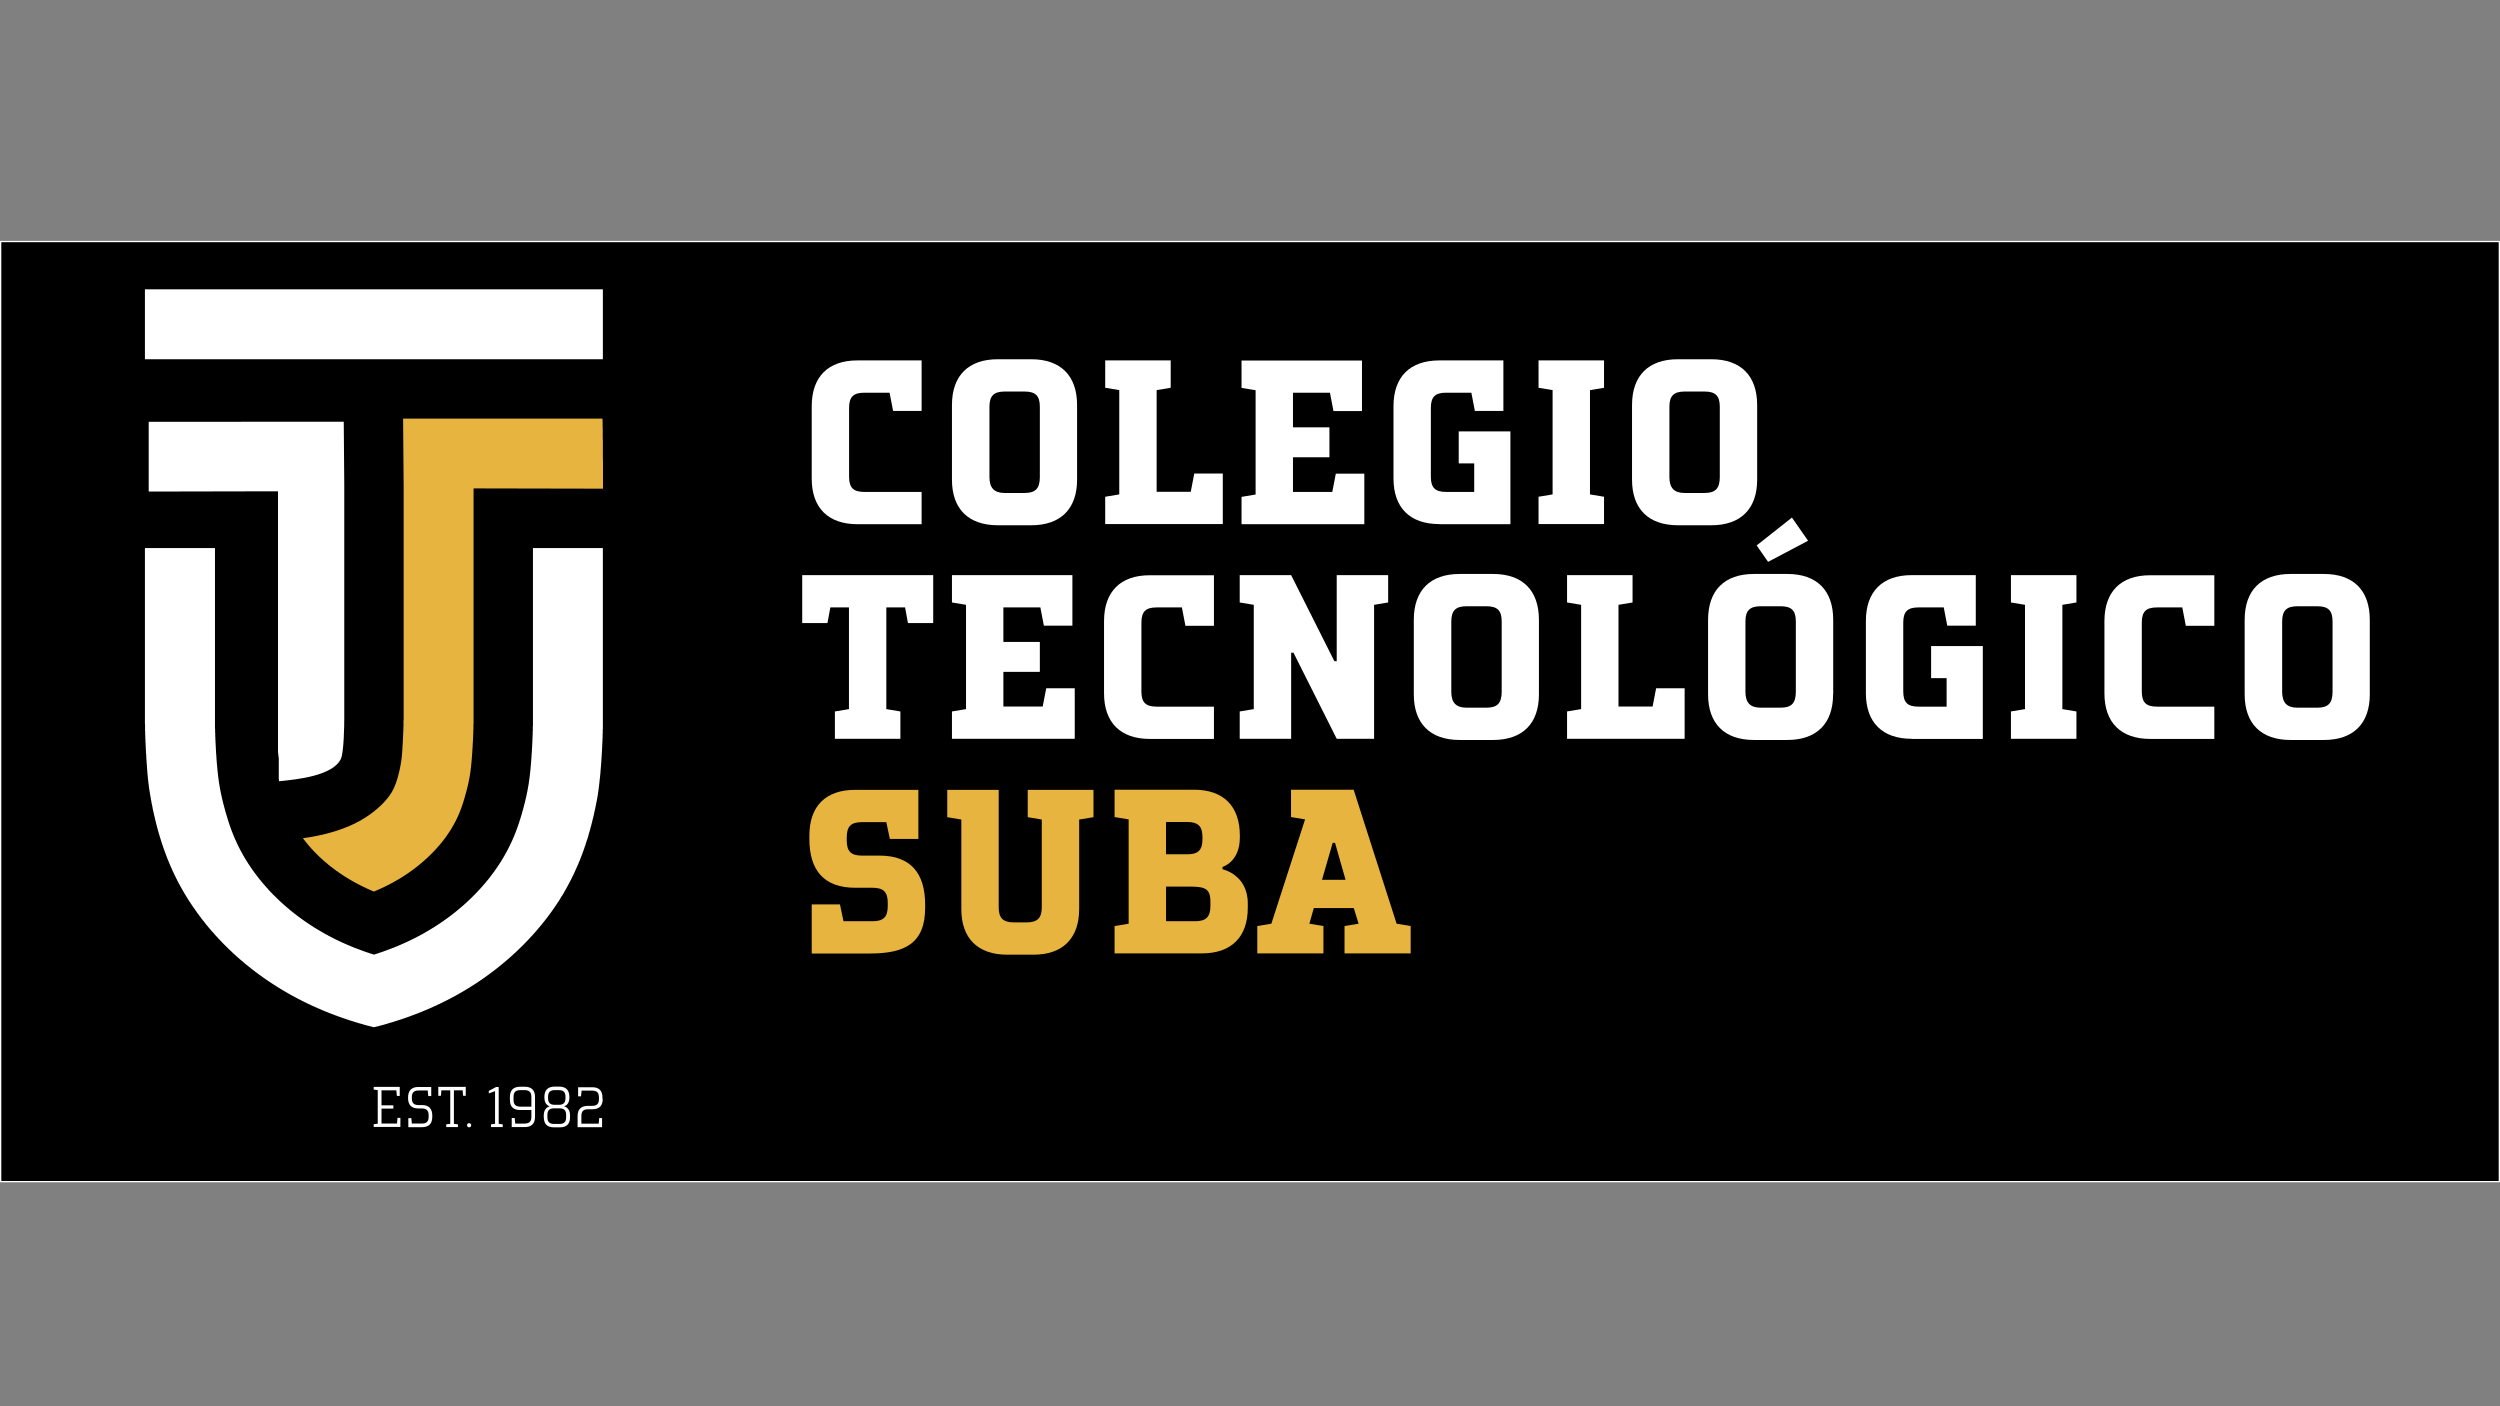 <?xml version="1.0" encoding="utf-8"?>
<!-- Generator: Adobe Illustrator 22.0.1, SVG Export Plug-In . SVG Version: 6.00 Build 0)  -->
<svg version="1.1" id="Capa_1" xmlns="http://www.w3.org/2000/svg" xmlns:xlink="http://www.w3.org/1999/xlink" x="0px" y="0px"
	 viewBox="0 0 1920 1080" style="enable-background:new 0 0 1920 1080;" xml:space="preserve">
<rect x="0" y="0" width="1920" height="1080" fill="#808080" stroke="none"/>
<style type="text/css">
	.st0{fill:#FFFFFF;}
	.st1{fill-rule:evenodd;clip-rule:evenodd;fill:#FFFFFF;}
	.st2{fill-rule:evenodd;clip-rule:evenodd;fill:#E7B43F;}
	.st3{fill:#E7B43F;}
</style>
<g>
	<rect x="0.5" y="185.5" width="1919" height="722"/>
	<path class="st0" d="M1919,186v721H1V186H1919 M1920,185H0v723h1920V185L1920,185z"/>
</g>
<g>
	<g>
		<path class="st1" d="M264.4,372.6l0,179.3c0,3.5-0.2,25.8-2.6,30.9c-6.1,13.1-34.2,15.8-45.6,17l-1.8,0.2l-0.3-1.8l0-0.1l0-0.1
			l0-0.1l0-0.1l0-0.1l0-0.1l0-0.1l0-0.1l0-0.1l0-0.1l0-0.1l0-0.1l0-0.1l0-0.1l0-0.1l0-0.1l0-0.1l0-0.1l0-0.1l0-0.1l0-0.1l0-0.1
			l0-0.1l0-0.1l0-0.1l0-0.1l0-0.1l0-0.1l0-0.1l0-0.1l0-0.1l0-0.1l0-0.1l0-0.1l0-0.1l0-0.1l0-0.1l0-0.1l0-0.1l0-0.1l0-0.1l0-0.1
			l0-0.1l0-0.1l0-0.1l0-0.1l0-0.1l0-0.1l0-0.1l0-0.1l0-0.1l0-0.1l0-0.1l0-0.1l0-0.1l0-0.1l0-0.1l0-0.1l0-0.1l0-0.1l0-0.1l0-0.1
			l0-0.1l0-0.1l0-0.1l0-0.1l0-0.1l0-0.1l0-0.3l0-0.3l0-0.3l0-0.3l0-0.3l0-0.3l0-0.3l0-0.3l0-0.3l0-0.3l0-0.3l0-0.3l0-0.3l0-0.3
			l0-0.3l0-0.3l0-0.3l0-0.3l0-0.3l0-0.3l0-0.3l0-0.3l0-0.6l0-0.6l0-0.6l0-0.6l-0.1-0.8l-0.1-0.8l-0.1-0.8l-0.1-0.8l-0.1-0.8
			l-0.1-0.8l0-0.8l0-0.8l0-0.8l0-0.8l0-0.8l0-0.8l0-0.8l0-0.8l0-0.8l0-0.8l0-0.5l0-0.5l0-0.5l0-0.5l0-0.5l0-0.5l0-0.5l0-0.5l0-0.5
			l0-0.5l0-0.5l0-0.5l0-0.5l0-0.5l0-0.5l0-0.5l0-0.5l0-0.5l0-0.5l0-0.5l0-0.5l0-0.5l0-0.5l0-0.5l0-0.5l0-0.5l0-0.5l0-0.2l0-0.2
			l0-0.2l0-0.2v-0.2l0-0.2v-0.2v-0.2l0-0.2v-0.2v-129l0-47.8l-99.3,0.2l0-2l0-6.2l0-3.1l0-3.1l0-3.1l0-3.1l0-3.1l0-3.1l0-3.1l0-3.1
			l0-3.1l0-3.1l0-3.1l0-3.1l0-3.1l0-3.1l0-2H264L264.4,372.6z"/>
		<rect x="111.3" y="222.2" class="st1" width="351.7" height="53.7"/>
		<polygon class="st2" points="363.7,422.9 363.7,551.9 363.7,552.3 363.7,552.7 363.7,553 363.7,553.4 363.7,553.8 363.7,554.1 
			363.7,554.5 363.7,554.9 363.7,555.2 363.7,555.6 363.7,556 363.6,556.3 363.6,556.7 363.6,557.1 363.6,557.4 363.6,557.8 
			363.6,558.2 363.6,558.5 363.6,558.9 363.6,559.3 363.6,559.6 363.6,560 363.6,560.4 363.5,560.7 363.5,561.1 363.5,561.5 
			363.5,561.8 363.5,562.2 363.5,562.9 363.4,563.7 363.4,564.2 363.4,564.8 363.4,565.3 363.4,565.9 363.3,566.4 363.3,567 
			363.3,567.6 363.3,568.1 363.2,568.7 363.2,569.2 363.2,569.8 363.1,570.4 363.1,570.9 363.1,571.5 363,572 363,572.6 363,573.2 
			363,573.7 362.9,574.3 362.9,574.8 362.8,575.4 362.8,576 362.8,576.5 362.7,577.1 362.7,577.6 362.7,578.2 362.6,578.7 
			362.6,579.3 362.5,579.9 362.5,580.4 362.5,581 362.4,581.5 362.4,582 362.3,582.5 362.3,583 362.3,583.4 362.2,583.9 
			362.2,584.2 362.2,584.4 362.2,584.6 362.1,584.9 362.1,585.1 362.1,585.3 362.1,585.6 362.1,585.8 362,586.1 362,586.3 
			362,586.5 362,586.8 361.9,587 361.9,587.2 361.9,587.5 361.9,587.7 361.8,588 361.8,588.2 361.8,588.4 361.8,588.7 361.7,588.9 
			361.7,589.1 361.7,589.4 361.7,589.6 361.6,589.9 361.6,590.1 361.6,590.3 361.5,590.6 361.5,590.8 361.5,591 361.5,591.3 
			361.4,591.4 361.4,591.5 361.4,591.6 361.4,591.7 361.4,591.9 361.4,592 361.4,592.1 361.3,592.2 361.3,592.3 361.3,592.5 
			361.3,592.6 361.3,592.7 361.3,592.8 361.2,592.9 361.2,593 361.2,593.2 361.2,593.3 361.2,593.4 361.2,593.5 361.1,593.6 
			361.1,593.8 361.1,593.9 361.1,594 361.1,594.1 361.1,594.2 361,594.3 361,594.5 361,594.6 361,594.7 361,594.8 360.9,594.9 
			360.9,595.1 360.9,595.2 360.9,595.3 360.9,595.4 360.8,595.5 360.8,595.6 360.8,595.8 360.8,595.9 360.8,596 360.7,596.1 
			360.7,596.2 360.7,596.3 360.7,596.5 360.7,596.6 360.6,596.7 360.6,596.8 360.6,596.9 360.6,597 360.6,597.1 360.6,597.2 
			360.5,597.3 360.5,597.4 360.5,597.5 360.5,597.6 360.5,597.7 360.4,597.8 360.4,597.9 360.4,598 360.4,598.1 360.4,598.2 
			360.3,598.3 360.3,598.4 360.3,598.5 360.3,598.6 360.3,598.7 360.3,598.8 360.2,598.9 360.2,599 360.2,599.1 360.2,599.2 
			360.1,599.3 360.1,599.4 360.1,599.5 360.1,599.6 360.1,599.7 360,599.8 360,599.9 360,600 360,600.1 359.9,600.3 359.9,600.5 
			359.9,600.7 359.8,601 359.8,601.2 359.7,601.4 359.7,601.6 359.6,601.8 359.6,602 359.5,602.2 359.5,602.4 359.5,602.6 
			359.4,602.8 359.4,603 359.3,603.2 359.3,603.4 359.2,603.6 359.2,603.8 359.1,604 359.1,604.2 359,604.4 359,604.6 358.9,604.8 
			358.9,605 358.8,605.2 358.8,605.4 358.7,605.6 358.7,605.8 358.6,606 358.6,606.2 358.5,606.4 358.5,606.6 358.4,606.8 
			358.4,607 358.3,607.2 358.3,607.4 358.2,607.6 358.2,607.8 358.1,608 358.1,608.2 358,608.4 357.9,608.6 357.9,608.8 357.8,609 
			357.8,609.2 357.7,609.6 357.6,609.8 357.5,610.1 357.5,610.3 357.4,610.5 357.3,610.8 357.3,611 357.2,611.3 357.1,611.5 
			357.1,611.7 357,612 356.9,612.2 356.9,612.4 356.8,612.7 356.7,612.9 356.7,613.2 356.6,613.4 356.5,613.6 356.5,613.9 
			356.4,614.1 356.3,614.3 356.2,614.6 356.2,614.8 356.1,615 356,615.3 356,615.4 355.9,615.5 355.9,615.6 355.9,615.8 
			355.8,615.9 355.8,616 355.8,616.1 355.7,616.2 355.7,616.3 355.7,616.5 355.6,616.6 355.6,616.7 355.5,616.8 355.5,616.9 
			355.5,617 355.4,617.2 355.4,617.3 355.4,617.4 355.3,617.5 355.3,617.6 355.2,617.7 355.2,617.9 355.2,618 355.1,618.1 
			355.1,618.2 355,618.3 355,618.5 355,618.6 354.9,618.7 354.9,618.8 354.8,618.9 354.8,619 354.8,619.2 354.7,619.3 354.7,619.4 
			354.6,619.5 354.6,619.6 354.6,619.7 354.5,619.9 354.5,620 354.4,620.1 354.4,620.2 354.4,620.3 354.3,620.4 354.3,620.5 
			354.2,620.7 354.2,620.8 354.1,620.9 354.1,621 354.1,621.1 354,621.2 354,621.4 353.9,621.5 353.9,621.6 353.8,621.7 
			353.8,621.8 353.8,621.9 353.7,622.1 353.7,622.2 353.6,622.3 353.6,622.4 353.5,622.5 353.5,622.6 353.4,622.7 353.4,622.9 
			353.4,623 353.3,623.1 353.3,623.2 353.2,623.3 353.2,623.4 353.1,623.5 353.1,623.7 353,623.8 353,623.9 352.9,624 352.9,624.1 
			352.8,624.2 352.8,624.3 352.8,624.5 352.7,624.6 352.7,624.7 352.6,624.8 352.6,624.9 352.5,625 352.5,625.1 352.4,625.2 
			352.4,625.3 352.3,625.4 352.3,625.5 352.3,625.6 352.2,625.7 352.2,625.8 352.1,625.9 352.1,626.1 352,626.2 352,626.3 
			351.9,626.4 351.9,626.5 351.8,626.6 351.8,626.7 351.7,626.8 351.7,626.9 351.7,627 351.6,627.1 351.6,627.2 351.5,627.3 
			351.5,627.4 351.4,627.5 351.4,627.6 351.3,627.7 351.3,627.8 351.2,627.9 351.2,628 351.1,628.1 351.1,628.2 351,628.3 
			351,628.5 350.9,628.6 350.9,628.7 350.8,628.8 350.8,628.9 350.7,629 350.7,629.1 350.6,629.2 350.6,629.3 350.5,629.4 
			350.5,629.5 350.4,629.6 350.4,629.7 350.3,629.8 350.3,629.9 350.2,630 350.2,630.1 350.1,630.2 350.1,630.3 350,630.4 
			350,630.5 349.9,630.6 349.9,630.7 349.8,630.8 349.8,630.9 349.7,631 349.6,631.1 349.6,631.2 349.5,631.3 349.5,631.4 
			349.4,631.5 349.4,631.6 349.3,631.7 349.3,631.8 349.2,631.9 349.2,632 349.1,632.1 349.1,632.2 349,632.3 348.9,632.4 
			348.9,632.5 348.8,632.6 348.8,632.7 348.7,632.8 348.7,632.9 348.6,633 348.6,633.1 348.5,633.2 348.5,633.3 348.4,633.4 
			348.3,633.5 348.3,633.6 348.2,633.7 348.2,633.8 348.1,633.9 348.1,634 348,634.1 347.9,634.2 347.9,634.3 347.8,634.4 
			347.8,634.5 347.7,634.6 347.7,634.7 347.6,634.8 347.5,634.9 347.5,635 347.4,635.1 347.4,635.2 347.3,635.3 347.3,635.4 
			347.2,635.5 347.1,635.6 347.1,635.7 347,635.8 347,635.9 346.9,636 346.8,636.1 346.8,636.2 346.7,636.3 346.7,636.4 
			346.6,636.5 346.5,636.6 346.5,636.7 346.4,636.8 346.4,636.9 346.3,637 346.2,637.1 346.2,637.2 346.1,637.3 346.1,637.4 
			346,637.5 345.9,637.6 345.9,637.7 345.8,637.8 345.8,637.8 345.7,637.9 345.7,638 345.6,638.1 345.6,638.2 345.5,638.3 
			345.5,638.4 345.4,638.4 345.3,638.5 345.3,638.6 345.2,638.7 345.2,638.8 345.1,638.9 345.1,639 345,639 345,639.1 344.9,639.2 
			344.8,639.3 344.8,639.4 344.7,639.5 344.7,639.5 344.6,639.6 344.6,639.7 344.5,639.8 344.5,639.9 344.4,640 344.3,640 
			344.3,640.1 344.2,640.2 344.2,640.3 344.1,640.4 344.1,640.5 344,640.5 343.9,640.6 343.9,640.7 343.8,640.8 343.8,640.9 
			343.7,641 343.7,641 343.6,641.1 343.5,641.2 343.5,641.3 343.4,641.4 343.4,641.5 343.3,641.5 343.3,641.6 343.2,641.7 
			343.1,641.8 343.1,641.9 343,642 343,642 342.9,642.1 342.8,642.2 342.8,642.3 342.7,642.4 342.7,642.4 342.6,642.5 342.6,642.6 
			342.5,642.7 342.4,642.8 342.4,642.9 342.3,642.9 342.3,643 342.2,643.1 342.1,643.2 342.1,643.3 342,643.3 342,643.4 
			341.9,643.5 341.8,643.6 341.8,643.7 341.7,643.8 341.7,643.8 341.6,643.9 341.5,644 341.5,644.1 341.4,644.2 341.4,644.2 
			341.3,644.3 341.2,644.4 341.2,644.5 341.1,644.6 341.1,644.6 341,644.7 340.9,644.8 340.9,644.9 340.8,645 340.7,645 
			340.7,645.1 340.6,645.2 340.6,645.3 340.5,645.4 340.4,645.4 340.4,645.5 340.3,645.6 340.2,645.7 340.2,645.8 340.1,645.8 
			340.1,645.9 340,646 339.9,646.1 339.9,646.2 339.8,646.2 339.7,646.3 339.7,646.4 339.6,646.5 339.6,646.6 339.5,646.6 
			339.4,646.7 339.4,646.8 339.3,646.9 339.2,646.9 339.2,647 339.1,647.1 339.1,647.2 339,647.3 338.9,647.3 338.9,647.4 
			338.8,647.5 338.7,647.6 338.7,647.6 338.6,647.7 338.5,647.8 338.5,647.9 338.4,648 338.4,648 338.3,648.1 338.2,648.2 
			338.2,648.3 338.1,648.3 338,648.4 338,648.5 337.9,648.6 337.8,648.7 337.8,648.7 337.7,648.8 337.6,648.9 337.6,649 337.5,649 
			337.4,649.1 337.4,649.2 337.3,649.3 337.2,649.3 337.2,649.4 337.1,649.5 337,649.6 337,649.7 336.9,649.7 336.8,649.8 
			336.8,649.9 336.7,650 336.7,650 336.6,650.1 336.5,650.2 336.5,650.3 336.4,650.3 336.3,650.4 336.3,650.5 336.2,650.6 
			336.1,650.6 336,650.7 336,650.8 335.9,650.9 335.8,650.9 335.8,651 335.7,651.1 335.6,651.2 335.6,651.2 335.5,651.3 
			335.4,651.4 335.4,651.5 335.3,651.5 335.2,651.6 335.2,651.7 335.1,651.8 335,651.8 335,651.9 334.9,652 334.8,652.1 
			334.8,652.1 334.7,652.2 334.6,652.3 334.6,652.4 334.5,652.4 334.4,652.5 334.4,652.6 334.3,652.7 334.2,652.7 334.1,652.8 
			334.1,652.9 334,653 333.9,653 333.9,653.1 333.8,653.2 333.7,653.3 333.7,653.3 333.6,653.4 333.5,653.5 333.5,653.5 
			333.4,653.6 333.3,653.7 333.2,653.8 333.2,653.8 333.1,653.9 333,654 333,654.1 332.8,654.2 332.7,654.4 332.5,654.5 
			332.4,654.6 332.3,654.8 332.1,654.9 332,655.1 331.8,655.2 331.7,655.4 331.6,655.5 331.4,655.6 331.3,655.8 331.1,655.9 
			331,656.1 330.8,656.2 330.7,656.4 330.6,656.5 330.4,656.6 330.3,656.8 330.1,656.9 330,657.1 329.8,657.2 329.7,657.3 
			329.5,657.5 329.4,657.6 329.3,657.7 329.2,657.8 329.1,657.9 329,658 328.9,658.1 328.8,658.2 328.7,658.3 328.6,658.4 
			328.5,658.5 328.4,658.6 328.3,658.7 328.2,658.8 328.1,658.9 328,659 327.9,659.1 327.8,659.2 327.7,659.3 327.6,659.4 
			327.4,659.5 327.3,659.5 327.2,659.6 327.1,659.7 327,659.8 326.9,659.9 326.8,660 326.7,660.1 326.6,660.2 326.5,660.3 
			326.4,660.4 326.3,660.5 326.2,660.6 326.1,660.7 326,660.8 325.8,660.9 325.7,661 325.6,661.1 325.5,661.2 325.4,661.3 
			325.3,661.4 325.2,661.5 325.1,661.6 325,661.6 324.9,661.7 324.8,661.8 324.7,661.9 324.5,662 324.4,662.1 324.3,662.2 
			324.2,662.3 324.1,662.4 324,662.5 323.9,662.6 323.8,662.7 323.7,662.8 323.6,662.9 323.5,662.9 323.3,663 323.2,663.1 
			323.1,663.2 323,663.3 322.9,663.4 322.8,663.5 322.7,663.6 322.6,663.7 322.5,663.8 322.4,663.9 322.2,664 322.1,664 322,664.1 
			321.9,664.2 321.8,664.3 321.7,664.4 321.6,664.5 321.5,664.6 321.4,664.7 321.2,664.8 321.1,664.9 321,665 320.9,665 
			320.8,665.1 320.7,665.2 320.6,665.3 320.5,665.4 320.3,665.5 320.2,665.6 320.1,665.7 320,665.8 319.9,665.8 319.8,665.9 
			319.7,666 319.5,666.1 319.4,666.2 319.3,666.3 319.2,666.4 319.1,666.5 319,666.5 318.9,666.6 318.8,666.7 318.6,666.8 
			318.5,666.9 318.4,667 318.3,667.1 318.2,667.2 318.1,667.2 318,667.3 317.8,667.4 317.7,667.5 317.6,667.6 317.5,667.7 
			317.4,667.8 317.3,667.8 317.1,667.9 317,668 316.9,668.1 316.8,668.2 316.7,668.3 316.6,668.3 316.5,668.4 316.3,668.5 
			316.2,668.6 316.1,668.7 316,668.8 315.9,668.9 315.8,668.9 315.6,669 315.5,669.1 315.4,669.2 315.3,669.3 315.2,669.4 
			315.1,669.4 314.9,669.5 314.8,669.6 314.7,669.7 314.6,669.8 314.5,669.9 314.3,669.9 314.2,670 314.1,670.1 314,670.2 
			313.9,670.3 313.8,670.3 313.6,670.4 313.5,670.5 313.4,670.6 313.3,670.7 313.2,670.7 313.1,670.8 312.9,670.9 312.8,671 
			312.7,671.1 312.6,671.2 312.5,671.2 312.3,671.3 312.2,671.4 312.1,671.5 312,671.6 311.9,671.6 311.7,671.7 311.6,671.8 
			311.5,671.9 311.4,671.9 311.3,672 311.1,672.1 311,672.2 310.9,672.3 310.8,672.3 310.7,672.4 310.5,672.5 310.4,672.6 
			310.3,672.7 310.2,672.7 310.1,672.8 309.9,672.9 309.8,673 309.7,673 309.6,673.1 309.5,673.2 309.3,673.3 309.2,673.3 
			309.1,673.4 309,673.5 308.8,673.6 308.7,673.7 308.6,673.7 308.5,673.8 308.4,673.9 308.2,674 308.1,674 308,674.1 307.9,674.2 
			307.8,674.3 307.6,674.3 307.5,674.4 307.4,674.5 307.3,674.6 307.1,674.6 307,674.7 306.9,674.8 306.8,674.9 306.6,674.9 
			306.5,675 306.4,675.1 306.3,675.2 306.2,675.2 306,675.3 305.9,675.4 305.8,675.4 305.7,675.5 305.5,675.6 305.4,675.7 
			305.3,675.7 305.2,675.8 305,675.9 304.9,676 304.8,676 304.7,676.1 304.5,676.2 304.4,676.2 304.3,676.3 304.2,676.4 304,676.5 
			303.9,676.5 303.8,676.6 303.7,676.7 303.5,676.7 303.4,676.8 303.3,676.9 303.2,677 303,677 302.9,677.1 302.8,677.2 
			302.7,677.2 302.5,677.3 302.4,677.4 302.3,677.4 302.2,677.5 302,677.6 301.9,677.7 301.8,677.7 301.7,677.8 301.5,677.9 
			301.4,677.9 301.3,678 301.2,678.1 301,678.1 300.9,678.2 300.8,678.3 300.7,678.3 300.5,678.4 300.4,678.5 300.3,678.5 
			300.2,678.6 300,678.7 299.9,678.7 299.8,678.8 299.6,678.9 299.4,679 299.2,679.1 299,679.2 298.9,679.3 298.7,679.4 
			298.5,679.5 298.3,679.6 298.1,679.7 298,679.7 297.8,679.8 297.6,679.9 297.4,680 297.2,680.1 297,680.2 296.9,680.3 
			296.7,680.4 296.5,680.5 296.3,680.6 296.1,680.7 296,680.7 295.8,680.8 295.6,680.9 295.4,681 295.2,681.1 295,681.2 
			294.9,681.3 294.7,681.4 294.5,681.5 294.3,681.5 294.1,681.6 293.9,681.7 293.7,681.8 293.6,681.9 293.4,682 293.2,682.1 
			293,682.1 292.8,682.2 292.6,682.3 292.4,682.4 292.3,682.5 292.1,682.6 291.9,682.7 291.7,682.7 291.5,682.8 291.3,682.9 
			291.1,683 291,683.1 290.8,683.2 290.6,683.2 290.4,683.3 290.2,683.4 290,683.5 289.8,683.6 289.7,683.6 289.5,683.7 
			289.3,683.8 289.1,683.9 288.9,684 288.7,684 288.5,684.1 288.3,684.2 288.2,684.3 288,684.4 287.2,684.7 286.4,684.4 
			286.2,684.3 285.9,684.2 285.7,684.1 285.5,684 285.2,683.9 285,683.8 284.8,683.7 284.6,683.6 284.3,683.5 284.1,683.4 
			283.9,683.3 283.6,683.2 283.4,683.1 283.2,683 283,682.9 282.7,682.8 282.5,682.7 282.3,682.6 282.1,682.5 281.8,682.4 
			281.6,682.3 281.4,682.2 281.1,682.1 280.9,681.9 280.7,681.8 280.5,681.7 280.2,681.6 280,681.5 279.8,681.4 279.6,681.3 
			279.3,681.2 279.1,681.1 278.9,681 278.7,680.9 278.4,680.8 278.2,680.7 278,680.5 277.8,680.4 277.6,680.3 277.3,680.2 
			277.1,680.1 276.9,680 276.7,679.9 276.4,679.8 276.2,679.6 276,679.5 275.8,679.4 275.6,679.3 275.3,679.2 275.1,679.1 
			274.9,679 274.8,678.9 274.7,678.8 274.6,678.8 274.4,678.7 274.3,678.7 274.2,678.6 274.1,678.5 274,678.5 273.9,678.4 
			273.8,678.4 273.7,678.3 273.6,678.3 273.5,678.2 273.3,678.1 273.2,678.1 273.1,678 273,678 272.9,677.9 272.8,677.8 
			272.7,677.8 272.6,677.7 272.5,677.7 272.4,677.6 272.3,677.5 272.1,677.5 272,677.4 271.9,677.4 271.8,677.3 271.7,677.2 
			271.6,677.2 271.5,677.1 271.4,677.1 271.3,677 271.2,676.9 271.1,676.9 270.9,676.8 270.8,676.7 270.7,676.7 270.6,676.6 
			270.5,676.6 270.4,676.5 270.3,676.4 270.2,676.4 270.1,676.3 270,676.3 269.9,676.2 269.8,676.1 269.6,676.1 269.5,676 
			269.4,675.9 269.3,675.9 269.2,675.8 269.1,675.7 269,675.7 268.9,675.6 268.8,675.6 268.7,675.5 268.6,675.4 268.5,675.4 
			268.4,675.3 268.3,675.2 268.1,675.2 268,675.1 267.9,675.1 267.8,675 267.7,674.9 267.6,674.9 267.5,674.8 267.4,674.7 
			267.3,674.7 267.2,674.6 267.1,674.5 267,674.5 266.9,674.4 266.8,674.3 266.7,674.3 266.5,674.2 266.4,674.1 266.3,674.1 
			266.2,674 266.1,673.9 266,673.9 265.9,673.8 265.8,673.7 265.7,673.7 265.6,673.6 265.5,673.6 265.4,673.5 265.3,673.4 
			265.2,673.4 265.1,673.3 265,673.2 264.9,673.2 264.7,673.1 264.6,673 264.5,673 264.4,672.9 264.3,672.8 264.2,672.8 
			264.1,672.7 264,672.6 263.9,672.5 263.8,672.5 263.7,672.4 263.6,672.3 263.5,672.3 263.4,672.2 263.3,672.1 263.2,672.1 
			263.1,672 263,671.9 262.9,671.9 262.8,671.8 262.7,671.7 262.6,671.7 262.4,671.6 262.3,671.5 262.2,671.4 262.1,671.4 
			262,671.3 261.9,671.2 261.8,671.2 261.7,671.1 261.6,671 261.5,671 261.4,670.9 261.3,670.8 261.2,670.8 261.1,670.7 261,670.6 
			260.9,670.5 260.8,670.5 260.7,670.4 260.6,670.3 260.5,670.3 260.4,670.2 260.3,670.1 260.2,670 260.1,670 260,669.9 
			259.9,669.8 259.8,669.8 259.7,669.7 259.6,669.6 259.5,669.5 259.4,669.5 259.3,669.4 259.2,669.3 259.1,669.3 259,669.2 
			258.9,669.1 258.8,669 258.7,669 258.5,668.9 258.4,668.8 258.3,668.7 258.2,668.7 258.1,668.6 258,668.5 257.9,668.4 
			257.8,668.4 257.7,668.3 257.6,668.2 257.5,668.1 257.4,668.1 257.3,668 257.2,667.9 257.1,667.8 257,667.8 256.9,667.7 
			256.8,667.6 256.7,667.5 256.6,667.5 256.5,667.4 256.4,667.3 256.3,667.2 256.2,667.1 256.1,667.1 256,667 255.9,666.9 
			255.8,666.8 255.7,666.8 255.6,666.7 255.5,666.6 255.4,666.5 255.3,666.5 255.2,666.4 255.1,666.3 255,666.2 254.9,666.1 
			254.8,666.1 254.7,666 254.6,665.9 254.5,665.8 254.3,665.7 254.2,665.7 254.1,665.6 254,665.5 253.9,665.4 253.8,665.4 
			253.7,665.3 253.6,665.2 253.5,665.1 253.4,665 253.3,665 253.2,664.9 253.1,664.8 253,664.7 252.9,664.6 252.8,664.6 
			252.7,664.5 252.6,664.4 252.5,664.3 252.4,664.2 252.3,664.2 252.2,664.1 252.1,664 252,663.9 251.9,663.8 251.9,663.7 
			251.8,663.7 251.7,663.6 251.6,663.5 251.5,663.4 251.4,663.3 251.3,663.3 251.2,663.2 251.1,663.1 251,663 250.9,662.9 
			250.8,662.8 250.7,662.8 250.6,662.7 250.5,662.6 250.4,662.5 250.3,662.4 250.2,662.4 250.1,662.3 250,662.2 249.9,662.1 
			249.8,662 249.7,661.9 249.6,661.9 249.5,661.8 249.4,661.7 249.3,661.6 249.2,661.5 249.1,661.4 249,661.3 248.9,661.3 
			248.8,661.2 248.7,661.1 248.6,661 248.5,660.9 248.4,660.8 248.3,660.8 248.3,660.7 248.2,660.6 248.1,660.5 248,660.4 
			247.9,660.3 247.8,660.2 247.7,660.2 247.6,660.1 247.5,660 247.4,659.9 247.3,659.8 247.2,659.7 247.1,659.6 247,659.6 
			246.9,659.5 246.8,659.4 246.7,659.3 246.6,659.2 246.5,659.1 246.4,659 246.4,659 246.3,658.9 246.2,658.8 246.1,658.7 
			246,658.6 245.9,658.5 245.8,658.4 245.7,658.3 245.6,658.3 245.5,658.2 245.4,658.1 245.3,658 245.2,657.9 245.1,657.8 
			245,657.7 245,657.6 244.9,657.5 244.8,657.5 244.7,657.4 244.6,657.3 244.5,657.2 244.4,657.1 244.3,657 244.2,656.9 
			244.1,656.8 244,656.7 243.9,656.7 243.9,656.6 243.8,656.5 243.7,656.4 243.6,656.3 243.5,656.2 243.4,656.1 243.3,656 
			243.2,655.9 243.1,655.8 243,655.8 242.9,655.7 242.9,655.6 242.8,655.5 242.7,655.4 242.6,655.3 242.5,655.2 242.4,655.1 
			242.3,655 242.2,654.9 242.1,654.8 242,654.8 242,654.7 241.9,654.6 241.8,654.5 241.7,654.4 241.6,654.3 241.5,654.2 
			241.4,654.1 241.3,654 241.2,653.9 241.2,653.8 241.1,653.7 241,653.6 240.9,653.6 240.8,653.5 240.7,653.4 240.6,653.3 
			240.5,653.2 240.5,653.1 240.4,653 240.3,652.9 240.2,652.8 240.1,652.7 240,652.6 239.9,652.5 239.8,652.4 239.8,652.3 
			239.7,652.2 239.6,652.2 239.5,652.1 239.4,652 239.3,651.9 239.2,651.8 239.2,651.7 239.1,651.6 239,651.5 238.9,651.4 
			238.8,651.3 238.7,651.2 238.6,651.1 238.6,651 238.5,650.9 238.4,650.8 238.3,650.7 238.2,650.6 238.1,650.5 238.1,650.4 
			238,650.3 237.9,650.2 237.8,650.1 237.7,650.1 237.6,650 237.5,649.9 237.5,649.8 237.4,649.7 237.3,649.6 237.2,649.5 
			237.1,649.4 237,649.3 237,649.2 236.9,649.1 236.8,649 236.7,648.9 236.6,648.8 236.6,648.7 236.5,648.6 236.4,648.5 
			236.3,648.4 236.2,648.3 236.1,648.2 236.1,648.1 236,648 235.9,647.9 235.8,647.8 235.7,647.7 235.7,647.6 235.6,647.5 
			235.5,647.4 235.4,647.3 235.3,647.2 235.2,647.1 235.2,647 235.1,646.9 235,646.8 234.9,646.7 234.8,646.6 234.8,646.5 
			232.6,643.8 236,643.2 236.3,643.2 236.6,643.2 236.8,643.1 237.1,643.1 237.4,643 237.7,643 237.9,642.9 238.2,642.9 
			238.5,642.9 238.7,642.8 239,642.8 239.3,642.7 239.5,642.7 239.8,642.6 240.1,642.6 240.3,642.5 240.6,642.5 240.9,642.4 
			241.1,642.4 241.4,642.3 241.7,642.3 241.9,642.2 242.2,642.2 242.5,642.1 242.6,642.1 242.7,642.1 242.9,642 243,642 243.1,642 
			243.3,642 243.4,641.9 243.5,641.9 243.7,641.9 243.8,641.9 243.9,641.8 244.1,641.8 244.2,641.8 244.3,641.7 244.5,641.7 
			244.6,641.7 244.7,641.7 244.9,641.6 245,641.6 245.1,641.6 245.3,641.5 245.4,641.5 245.5,641.5 245.7,641.5 245.8,641.4 
			245.9,641.4 246.1,641.4 246.2,641.3 246.3,641.3 246.5,641.3 246.6,641.3 246.7,641.2 246.9,641.2 247,641.2 247.1,641.1 
			247.3,641.1 247.4,641.1 247.5,641 247.7,641 247.8,641 247.9,640.9 248,640.9 248.2,640.9 248.3,640.9 248.4,640.8 248.6,640.8 
			248.7,640.8 248.8,640.7 249,640.7 249.1,640.7 249.2,640.6 249.4,640.6 249.5,640.6 249.6,640.5 249.8,640.5 249.9,640.5 
			250,640.4 250.2,640.4 250.3,640.4 250.4,640.3 250.6,640.3 250.7,640.3 250.8,640.2 251,640.2 251.1,640.2 251.2,640.1 
			251.3,640.1 251.5,640.1 251.6,640 251.7,640 251.9,640 252,639.9 252.1,639.9 252.3,639.9 252.4,639.8 252.5,639.8 252.7,639.7 
			252.8,639.7 252.9,639.7 253.1,639.6 253.3,639.6 253.5,639.5 253.7,639.5 253.9,639.4 254.2,639.3 254.4,639.3 254.6,639.2 
			254.8,639.1 255,639.1 255.2,639 255.3,639 255.4,639 255.5,638.9 255.6,638.9 255.7,638.9 255.8,638.8 255.9,638.8 256,638.8 
			256.1,638.7 256.3,638.7 256.4,638.7 256.5,638.7 256.6,638.6 256.7,638.6 256.8,638.6 256.9,638.5 257,638.5 257.1,638.4 
			257.2,638.4 257.4,638.4 257.5,638.3 257.6,638.3 257.7,638.3 257.8,638.2 257.9,638.2 258,638.2 258.1,638.1 258.2,638.1 
			258.3,638.1 258.4,638 258.6,638 258.7,638 258.8,637.9 258.9,637.9 259,637.9 259.1,637.8 259.2,637.8 259.3,637.7 259.4,637.7 
			259.5,637.7 259.6,637.6 259.8,637.6 259.9,637.6 260,637.5 260.1,637.5 260.2,637.5 260.3,637.4 260.4,637.4 260.5,637.3 
			260.6,637.3 260.7,637.3 260.8,637.2 261,637.2 261.1,637.2 261.2,637.1 261.3,637.1 261.4,637 261.5,637 261.6,637 261.7,636.9 
			261.8,636.9 261.9,636.9 262,636.8 262.1,636.8 262.2,636.7 262.4,636.7 262.5,636.7 262.6,636.6 262.7,636.6 262.8,636.5 
			262.9,636.5 263,636.5 263.1,636.4 263.2,636.4 263.3,636.3 263.4,636.3 263.5,636.3 263.7,636.2 263.8,636.2 263.9,636.1 
			264,636.1 264.1,636.1 264.2,636 264.3,636 264.4,635.9 264.5,635.9 264.6,635.9 264.7,635.8 264.8,635.8 264.9,635.7 265,635.7 
			265.2,635.6 265.3,635.6 265.4,635.6 265.5,635.5 265.6,635.5 265.7,635.4 265.8,635.4 265.9,635.3 266,635.3 266.1,635.3 
			266.2,635.2 266.3,635.2 266.4,635.1 266.5,635.1 266.6,635 266.7,635 266.9,635 267,634.9 267.1,634.9 267.2,634.8 267.3,634.8 
			267.4,634.7 267.5,634.7 267.6,634.6 267.7,634.6 267.8,634.6 267.9,634.5 268,634.5 268.1,634.4 268.2,634.4 268.3,634.3 
			268.4,634.3 268.5,634.2 268.6,634.2 268.8,634.1 268.9,634.1 269,634.1 269.1,634 269.2,634 269.3,633.9 269.4,633.9 
			269.5,633.8 269.6,633.8 269.7,633.7 269.8,633.7 269.9,633.6 270,633.6 270.1,633.5 270.2,633.5 270.3,633.4 270.4,633.4 
			270.5,633.3 270.6,633.3 270.7,633.2 270.8,633.2 270.9,633.2 271.1,633.1 271.2,633.1 271.3,633 271.4,633 271.5,632.9 
			271.6,632.9 271.7,632.8 271.8,632.8 271.9,632.7 272,632.7 272.1,632.6 272.2,632.6 272.3,632.5 272.4,632.5 272.5,632.4 
			272.6,632.4 272.7,632.3 272.8,632.3 272.9,632.2 273,632.2 273.1,632.1 273.2,632.1 273.3,632 273.4,631.9 273.5,631.9 
			273.6,631.8 273.7,631.8 273.8,631.7 273.9,631.7 274,631.6 274.1,631.6 274.2,631.5 274.3,631.5 274.4,631.4 274.5,631.4 
			274.6,631.3 274.7,631.3 274.8,631.2 274.9,631.2 275,631.1 275.1,631 275.2,631 275.4,630.9 275.4,630.9 275.6,630.8 
			275.7,630.8 275.8,630.7 275.9,630.7 276,630.6 276.1,630.6 276.2,630.5 276.3,630.4 276.4,630.4 276.5,630.3 276.6,630.3 
			276.7,630.2 276.8,630.2 276.9,630.1 277,630.1 277.1,630 277.2,629.9 277.3,629.9 277.4,629.8 277.5,629.8 277.6,629.7 
			277.7,629.7 277.8,629.6 277.8,629.5 277.9,629.5 278,629.4 278.1,629.4 278.2,629.3 278.3,629.3 278.4,629.2 278.5,629.1 
			278.6,629.1 278.7,629 278.8,629 278.9,628.9 279,628.8 279.1,628.8 279.2,628.7 279.3,628.7 279.4,628.6 279.5,628.5 
			279.6,628.5 279.7,628.4 279.8,628.4 279.9,628.3 280,628.2 280.1,628.2 280.2,628.1 280.3,628.1 280.3,628 280.4,628 
			280.5,627.9 280.6,627.9 280.7,627.8 280.7,627.8 280.8,627.7 280.9,627.7 281,627.6 281.1,627.6 281.2,627.5 281.2,627.5 
			281.3,627.4 281.4,627.4 281.5,627.3 281.6,627.2 281.6,627.2 281.7,627.1 281.8,627.1 281.9,627 282,627 282,626.9 282.1,626.9 
			282.2,626.8 282.3,626.8 282.4,626.7 282.4,626.7 282.5,626.6 282.6,626.5 282.7,626.5 282.8,626.4 282.8,626.4 282.9,626.3 
			283,626.3 283.1,626.2 283.2,626.2 283.2,626.1 283.3,626.1 283.4,626 283.5,625.9 283.6,625.9 283.6,625.8 283.7,625.8 
			283.8,625.7 283.9,625.7 284,625.6 284,625.6 284.1,625.5 284.2,625.4 284.3,625.4 284.4,625.3 284.4,625.3 284.5,625.2 
			284.6,625.2 284.7,625.1 284.7,625 284.8,625 284.9,624.9 285,624.9 285.1,624.8 285.1,624.8 285.2,624.7 285.3,624.6 
			285.4,624.6 285.5,624.5 285.5,624.5 285.6,624.4 285.7,624.3 285.8,624.3 285.8,624.2 285.9,624.2 286,624.1 286.1,624.1 
			286.1,624 286.2,623.9 286.3,623.9 286.4,623.8 286.5,623.8 286.5,623.7 286.6,623.6 286.7,623.6 286.8,623.5 286.8,623.5 
			286.9,623.4 287,623.3 287.1,623.3 287.1,623.2 287.2,623.2 287.3,623.1 287.4,623 287.4,623 287.5,622.9 287.6,622.9 
			287.7,622.8 287.7,622.7 287.8,622.7 287.9,622.6 288,622.6 288,622.5 288.1,622.4 288.2,622.4 288.3,622.3 288.3,622.3 
			288.4,622.2 288.5,622.1 288.6,622.1 288.6,622 288.7,621.9 288.8,621.9 288.9,621.8 288.9,621.8 289,621.7 289.1,621.6 
			289.2,621.6 289.2,621.5 289.3,621.4 289.4,621.4 289.5,621.3 289.5,621.3 289.6,621.2 289.7,621.1 289.8,621.1 289.8,621 
			289.9,620.9 290,620.9 290,620.8 290.1,620.8 290.1,620.7 290.2,620.7 290.2,620.6 290.3,620.6 290.3,620.5 290.4,620.5 
			290.5,620.4 290.5,620.4 290.6,620.4 290.6,620.3 290.7,620.3 290.7,620.2 290.8,620.2 290.8,620.1 290.9,620.1 290.9,620 
			291,620 291,619.9 291.1,619.9 291.1,619.8 291.2,619.8 291.2,619.7 291.3,619.7 291.4,619.6 291.4,619.6 291.5,619.5 
			291.5,619.5 291.6,619.4 291.6,619.4 291.7,619.3 291.7,619.3 291.8,619.3 291.8,619.2 291.9,619.2 291.9,619.1 292,619.1 
			292,619 292.1,619 292.1,618.9 292.2,618.9 292.2,618.8 292.3,618.8 292.3,618.7 292.4,618.7 292.4,618.6 292.5,618.6 
			292.5,618.5 292.6,618.5 292.6,618.4 292.7,618.4 292.7,618.3 292.8,618.3 292.8,618.2 292.9,618.2 292.9,618.1 293,618.1 
			293.1,618 293.1,618 293.2,617.9 293.2,617.9 293.3,617.8 293.3,617.8 293.4,617.7 293.4,617.7 293.5,617.6 293.5,617.6 
			293.6,617.5 293.6,617.5 293.7,617.4 293.7,617.4 293.8,617.3 293.8,617.3 293.9,617.2 293.9,617.2 294,617.1 294,617.1 
			294.1,617 294.1,617 294.2,616.9 294.2,616.9 294.3,616.8 294.3,616.8 294.3,616.7 294.4,616.7 294.4,616.6 294.5,616.6 
			294.5,616.5 294.6,616.5 294.6,616.4 294.7,616.3 294.7,616.3 294.8,616.2 294.8,616.2 294.9,616.1 294.9,616.1 295,616 295,616 
			295.1,615.9 295.1,615.9 295.2,615.8 295.2,615.8 295.3,615.7 295.3,615.7 295.4,615.6 295.4,615.6 295.5,615.5 295.5,615.5 
			295.6,615.4 295.6,615.4 295.7,615.3 295.7,615.3 295.8,615.2 295.8,615.1 295.8,615.1 295.9,615 295.9,615 296,614.9 296,614.9 
			296.1,614.8 296.1,614.8 296.2,614.7 296.2,614.7 296.3,614.6 296.3,614.6 296.4,614.5 296.4,614.4 296.4,614.4 296.5,614.4 
			296.5,614.3 296.5,614.3 296.6,614.3 296.6,614.2 296.6,614.2 296.7,614.1 296.7,614.1 296.7,614.1 296.8,614 296.8,614 
			296.8,613.9 296.9,613.9 296.9,613.9 296.9,613.8 297,613.8 297,613.7 297,613.7 297.1,613.7 297.1,613.6 297.1,613.6 
			297.2,613.5 297.2,613.5 297.2,613.5 297.3,613.4 297.3,613.4 297.3,613.3 297.4,613.3 297.4,613.3 297.4,613.2 297.5,613.2 
			297.5,613.2 297.5,613.1 297.6,613.1 297.6,613 297.6,613 297.7,612.9 297.7,612.9 297.7,612.9 297.8,612.8 297.8,612.8 
			297.8,612.7 297.9,612.7 297.9,612.7 297.9,612.6 298,612.6 298,612.5 298,612.5 298,612.5 298.1,612.4 298.1,612.4 298.1,612.3 
			298.2,612.3 298.2,612.3 298.2,612.2 298.3,612.2 298.3,612.1 298.3,612.1 298.4,612.1 298.4,612 298.4,612 298.5,611.9 
			298.5,611.9 298.5,611.9 298.5,611.8 298.6,611.8 298.6,611.7 298.6,611.7 298.7,611.6 298.7,611.6 298.7,611.6 298.8,611.5 
			298.8,611.5 298.8,611.4 298.9,611.4 298.9,611.4 298.9,611.3 298.9,611.3 299,611.2 299,611.2 299,611.2 299.1,611.1 
			299.1,611.1 299.1,611 299.2,611 299.2,610.9 299.2,610.9 299.2,610.9 299.3,610.8 299.3,610.8 299.3,610.7 299.4,610.7 
			299.4,610.6 299.4,610.6 299.4,610.6 299.5,610.5 299.5,610.5 299.5,610.4 299.6,610.4 299.6,610.4 299.6,610.3 299.6,610.3 
			299.7,610.2 299.7,610.2 299.7,610.1 299.8,610.1 299.8,610.1 299.8,610 299.8,610 299.9,609.9 299.9,609.9 299.9,609.8 
			300,609.8 300,609.8 300,609.7 300,609.7 300.1,609.6 300.1,609.6 300.1,609.5 300.2,609.5 300.2,609.4 300.2,609.4 300.2,609.4 
			300.3,609.3 300.3,609.3 300.3,609.2 300.4,609.2 300.4,609.1 300.4,609.1 300.4,609.1 300.5,609 300.5,609 300.5,608.9 
			300.6,608.9 300.6,608.8 300.6,608.8 300.6,608.7 300.6,608.7 300.7,608.7 300.7,608.6 300.7,608.6 300.7,608.6 300.8,608.5 
			300.8,608.5 300.8,608.4 300.8,608.4 300.9,608.4 300.9,608.3 300.9,608.3 300.9,608.3 300.9,608.2 300.9,608.2 301,608.2 
			301,608.1 301,608.1 301,608.1 301,608 301.1,608 301.1,608 301.1,607.9 301.1,607.9 301.1,607.9 301.1,607.9 301.2,607.8 
			301.2,607.8 301.2,607.8 301.2,607.7 301.2,607.7 301.3,607.7 301.3,607.6 301.3,607.6 301.3,607.6 301.3,607.5 301.3,607.5 
			301.3,607.5 301.4,607.5 301.4,607.4 301.4,607.4 301.4,607.4 301.4,607.3 301.4,607.3 301.5,607.3 301.5,607.3 301.5,607.2 
			301.5,607.2 301.5,607.2 301.5,607.1 301.5,607.1 301.6,607.1 301.6,607.1 301.6,607 301.6,606.9 301.7,606.9 301.7,606.8 
			301.7,606.8 301.8,606.7 301.8,606.7 301.8,606.6 301.8,606.5 301.9,606.5 301.9,606.4 301.9,606.4 302,606.3 302,606.2 
			302,606.2 302,606.1 302.1,606.1 302.1,606 302.1,606 302.2,605.9 302.2,605.8 302.2,605.8 302.2,605.7 302.3,605.7 302.3,605.6 
			302.3,605.5 302.3,605.5 302.4,605.5 302.4,605.4 302.4,605.4 302.4,605.3 302.5,605.2 302.5,605.2 302.5,605.1 302.6,605 
			302.6,605 302.6,604.9 302.7,604.8 302.7,604.8 302.7,604.7 302.7,604.6 302.8,604.6 302.8,604.5 302.8,604.5 302.9,604.4 
			302.9,604.3 302.9,604.3 302.9,604.2 303,604.1 303,604.1 303,604 303.1,603.9 303.1,603.9 303.1,603.8 303.1,603.7 303.2,603.7 
			303.2,603.6 303.2,603.5 303.2,603.5 303.3,603.4 303.3,603.3 303.3,603.3 303.4,603.2 303.4,603.1 303.4,603.1 303.4,603 
			303.5,602.9 303.5,602.9 303.5,602.8 303.5,602.7 303.6,602.7 303.6,602.6 303.6,602.5 303.6,602.5 303.7,602.4 303.7,602.4 
			303.7,602.3 303.7,602.2 303.8,602.2 303.8,602.1 303.8,602 303.8,602 303.9,601.9 303.9,601.8 303.9,601.8 303.9,601.7 
			304,601.6 304,601.6 304,601.5 304,601.4 304.1,601.4 304.1,601.3 304.1,601.2 304.1,601.2 304.2,601.1 304.2,601 304.2,601 
			304.2,600.9 304.3,600.8 304.3,600.7 304.3,600.7 304.3,600.6 304.3,600.5 304.4,600.5 304.4,600.4 304.4,600.3 304.4,600.3 
			304.5,600.2 304.5,600.1 304.5,600.1 304.5,600 304.5,599.9 304.6,599.9 304.6,599.8 304.6,599.7 304.6,599.7 304.7,599.6 
			304.7,599.5 304.7,599.5 304.7,599.4 304.7,599.3 304.8,599.3 304.8,599.2 304.8,599.1 304.8,599.1 304.9,599 304.9,598.9 
			304.9,598.9 304.9,598.8 304.9,598.7 305,598.7 305,598.6 305,598.5 305,598.5 305,598.4 305.1,598.3 305.1,598.3 305.1,598.2 
			305.1,598.1 305.1,598 305.2,598 305.2,597.9 305.2,597.8 305.2,597.8 305.3,597.7 305.3,597.6 305.3,597.4 305.4,597.3 
			305.4,597.2 305.5,597 305.5,596.9 305.5,596.9 305.5,596.8 305.5,596.7 305.6,596.6 305.6,596.6 305.6,596.4 305.7,596.3 
			305.7,596.1 305.7,596 305.8,595.8 305.8,595.7 305.9,595.5 305.9,595.4 305.9,595.2 306,595.1 306,594.9 306.1,594.8 
			306.1,594.6 306.1,594.5 306.2,594.3 306.2,594.2 306.3,594 306.3,593.9 306.3,593.7 306.4,593.6 306.4,593.4 306.4,593.3 
			306.5,593.1 306.5,593 306.5,592.8 306.6,592.7 306.6,592.5 306.7,592.4 306.7,592.2 306.7,592.1 306.8,591.9 306.8,591.8 
			306.8,591.6 306.9,591.5 306.9,591.3 306.9,591.1 307,591 307,590.8 307,590.7 307.1,590.5 307.1,590.4 307.1,590.2 307.2,590.1 
			307.2,589.9 307.2,589.8 307.2,589.6 307.3,589.5 307.3,589.3 307.3,589.2 307.4,589 307.4,588.9 307.4,588.7 307.5,588.6 
			307.5,588.4 307.5,588.3 307.5,588.1 307.6,587.9 307.6,587.8 307.6,587.6 307.7,587.5 307.7,587.3 307.7,587.2 307.7,587 
			307.8,586.8 307.8,586.7 307.8,586.5 307.8,586.4 307.9,586.3 307.9,586.2 307.9,586.1 307.9,586.1 307.9,586 307.9,585.9 
			307.9,585.8 308,585.7 308,585.6 308,585.5 308,585.4 308,585.4 308,585.3 308,585.2 308,585.1 308.1,585 308.1,584.9 
			308.1,584.8 308.1,584.8 308.1,584.7 308.1,584.6 308.1,584.5 308.2,584.4 308.2,584.3 308.2,584.2 308.2,584.2 308.2,584.1 
			308.2,584 308.2,583.9 308.2,583.8 308.3,583.7 308.3,583.6 308.3,583.6 308.3,583.5 308.3,583.4 308.3,583.3 308.3,583.2 
			308.3,583.1 308.3,583 308.4,583 308.4,582.9 308.4,582.8 308.4,582.7 308.4,582.6 308.4,582.5 308.4,582.4 308.4,582.3 
			308.4,582.3 308.4,582.2 308.5,582.1 308.5,582 308.5,581.9 308.5,581.8 308.5,581.7 308.5,581.6 308.5,581.4 308.5,581.3 
			308.6,581.2 308.6,581.1 308.6,580.9 308.6,580.8 308.6,580.7 308.6,580.5 308.6,580.4 308.7,580.3 308.7,580.2 308.7,580 
			308.7,579.9 308.7,579.8 308.7,579.6 308.7,579.5 308.7,579.4 308.7,579.3 308.8,579.1 308.8,579 308.8,578.9 308.8,578.7 
			308.8,578.6 308.8,578.5 308.8,578.4 308.8,578.2 308.8,578.1 308.8,578 308.9,577.8 308.9,577.7 308.9,577.4 308.9,577.2 
			308.9,576.9 308.9,576.7 309,576.4 309,576.2 309,575.9 309,575.6 309,575.1 309.1,574.6 309.1,573.6 309.2,572.2 309.3,570.7 
			309.4,569.3 309.4,568.6 309.4,567.9 309.5,567.2 309.5,566.5 309.5,565.8 309.6,565.1 309.6,564.3 309.6,563.6 309.7,562.9 
			309.7,562.2 309.7,561.6 309.8,560.9 309.8,560.6 309.8,560.3 309.8,560 309.8,559.6 309.8,559.3 309.8,559 309.8,558.7 
			309.8,558.4 309.9,558 309.9,557.7 309.9,557.4 309.9,557.1 309.9,556.7 309.9,556.4 309.9,556.1 309.9,555.8 309.9,555.5 
			309.9,555.1 309.9,554.8 309.9,554.5 309.9,554.2 309.9,553.9 309.9,553.5 309.9,553.2 309.9,553 310,552.9 310,552.7 310,552.6 
			310,552.4 310,552.2 310,552.1 310,551.9 310,422.9 310,372.8 309.6,323.6 309.6,321.5 311.7,321.5 462.7,321.5 462.8,323.5 
			462.8,326.6 462.9,329.7 462.9,332.8 462.9,335.9 463,339 463,342.2 463,345.3 463,348.4 463,351.5 463.1,354.6 463.1,357.7 
			463.1,360.8 463.1,363.9 463.1,367 463.1,373.2 463.1,375.3 363.7,375.1 		"/>
		<path class="st1" d="M301.2,607.7"/>
		<path class="st1" d="M301,608"/>
		<path class="st1" d="M300.9,608.2"/>
		<path class="st1" d="M300.8,608.4"/>
		<path class="st1" d="M300.8,608.5"/>
		<path class="st1" d="M300.7,608.6"/>
		<path class="st1" d="M300.7,608.7"/>
		<path class="st1" d="M300.6,608.8"/>
		<path class="st1" d="M300.5,608.9"/>
		<path class="st1" d="M300.5,609"/>
		<path class="st1" d="M300.4,609.1"/>
		<polygon class="st1" points="409.3,420.9 463,420.9 463,551.9 463,552.3 463,552.7 463,553.1 463,553.6 463,554 463,554.4 
			463,554.8 463,555.3 463,555.7 463,556.2 463,556.6 463,557 463,557.5 463,558 463,558.4 463,558.9 463,559.3 463,559.8 
			462.9,560.3 462.9,560.8 462.9,561.2 462.9,561.7 462.9,562.2 462.9,562.7 462.9,563.2 462.8,563.7 462.8,564.2 462.8,564.7 
			462.8,565.2 462.8,565.7 462.8,566.2 462.8,566.7 462.7,567.2 462.7,567.7 462.7,568.2 462.7,568.8 462.7,569.3 462.6,569.8 
			462.6,570.3 462.6,570.8 462.6,571.4 462.5,571.9 462.5,572.4 462.5,572.9 462.5,573.5 462.4,574 462.4,574.5 462.4,575.1 
			462.4,575.6 462.3,576.2 462.3,576.7 462.3,577.2 462.2,577.8 462.2,578.3 462.2,578.9 462.1,579.4 462.1,579.9 462.1,580.5 
			462,581 462,581.6 462,582.1 461.9,582.7 461.9,583.2 461.9,583.7 461.8,584.3 461.8,584.8 461.8,585.4 461.7,585.9 461.7,586.5 
			461.6,587 461.6,587.5 461.6,588.1 461.5,588.6 461.5,589.2 461.4,589.7 461.4,590.2 461.3,590.8 461.3,591.3 461.2,591.9 
			461.2,592.4 461.2,592.9 461.1,593.5 461.1,594 461,594.5 461,595 460.9,595.6 460.9,596.1 460.8,596.6 460.8,597.1 460.7,597.7 
			460.6,598.2 460.6,598.7 460.5,599.2 460.5,599.7 460.4,600.2 460.4,600.7 460.3,601.2 460.3,601.5 460.3,601.7 460.2,602 
			460.2,602.2 460.2,602.5 460.1,602.7 460.1,603 460.1,603.2 460.1,603.5 460,603.7 460,604 460,604.2 459.9,604.4 459.9,604.7 
			459.9,604.9 459.8,605.2 459.8,605.4 459.8,605.7 459.7,605.9 459.7,606.1 459.7,606.4 459.7,606.6 459.6,606.8 459.6,607.1 
			459.6,607.3 459.5,607.5 459.5,607.8 459.5,608 459.4,608.2 459.4,608.5 459.4,608.7 459.3,608.9 459.3,609.2 459.3,609.4 
			459.2,609.6 459.2,609.8 459.2,610.1 459.1,610.3 459.1,610.5 459.1,610.7 459,610.9 459,611.2 458.9,611.4 458.9,611.6 
			458.9,611.8 458.8,612 458.8,612.2 458.8,612.5 458.7,612.7 458.7,612.9 458.7,613.1 458.6,613.3 458.6,613.5 458.5,613.7 
			458.5,613.9 458.5,614.1 458.4,614.3 458.4,614.5 458.4,614.7 458.3,614.9 458.3,615.1 458.2,615.3 458.2,615.7 458.1,616 
			458,616.3 458,616.7 457.9,617 457.8,617.3 457.8,617.7 457.7,618 457.6,618.4 457.6,618.7 457.5,619 457.4,619.4 457.4,619.7 
			457.3,620 457.2,620.4 457.2,620.7 457.1,621.1 457,621.4 456.9,621.7 456.9,622.1 456.8,622.4 456.7,622.7 456.6,623.1 
			456.6,623.4 456.5,623.7 456.4,624.1 456.3,624.4 456.3,624.8 456.2,625.1 456.1,625.4 456,625.8 456,626.1 455.9,626.4 
			455.8,626.8 455.7,627.1 455.7,627.4 455.6,627.8 455.5,628.1 455.4,628.4 455.3,628.8 455.2,629.1 455.2,629.4 455.1,629.8 
			455,630.1 454.9,630.4 454.8,630.8 454.8,631.1 454.7,631.5 454.6,631.8 454.5,632.1 454.4,632.5 454.3,632.8 454.2,633.1 
			454.2,633.5 454.1,633.8 454,634.1 453.9,634.4 453.8,634.8 453.7,635.1 453.6,635.4 453.5,635.8 453.5,636.1 453.4,636.4 
			453.3,636.8 453.2,637.1 453.1,637.4 453,637.8 452.9,638.1 452.8,638.4 452.7,638.8 452.6,639.1 452.5,639.4 452.4,639.8 
			452.3,640.1 452.2,640.4 452.1,640.7 452,641.1 452,641.4 451.9,641.7 451.8,642.1 451.7,642.4 451.6,642.7 451.5,643.1 
			451.4,643.4 451.3,643.7 451.2,644 451.1,644.4 451,644.7 450.8,645 450.7,645.4 450.6,645.7 450.5,646 450.4,646.3 450.3,646.7 
			450.2,647 450.1,647.3 450,647.6 449.9,648 449.8,648.3 449.7,648.6 449.6,649 449.5,649.3 449.4,649.6 449.2,649.9 449.1,650.3 
			449,650.6 448.9,650.9 448.8,651.2 448.7,651.6 448.6,651.9 448.5,652.2 448.3,652.5 448.2,652.9 448.1,653.2 448,653.5 
			447.9,653.8 447.8,654.2 447.6,654.5 447.5,654.8 447.4,655.1 447.3,655.4 447.2,655.8 447.1,656.1 446.9,656.4 446.8,656.7 
			446.7,657.1 446.6,657.4 446.5,657.5 446.4,657.7 446.4,657.9 446.3,658.1 446.2,658.4 446.1,658.6 446,658.8 445.9,659.1 
			445.8,659.3 445.7,659.5 445.6,659.7 445.6,660 445.5,660.2 445.4,660.4 445.3,660.6 445.2,660.9 445.1,661.1 445,661.3 
			444.9,661.5 444.8,661.8 444.7,662 444.6,662.2 444.5,662.4 444.4,662.7 444.4,662.9 444.3,663.1 444.2,663.3 444.1,663.6 
			444,663.8 443.9,664 443.8,664.2 443.7,664.5 443.6,664.7 443.5,664.9 443.4,665.1 443.3,665.3 443.2,665.6 443.1,665.8 443,666 
			442.9,666.2 442.8,666.5 442.7,666.7 442.6,666.9 442.5,667.1 442.4,667.3 442.3,667.6 442.2,667.8 442.1,668 442,668.2 
			441.9,668.5 441.8,668.7 441.7,668.9 441.6,669.1 441.5,669.3 441.4,669.6 441.3,669.8 441.2,670 441.1,670.2 441,670.4 
			440.9,670.7 440.8,670.9 440.7,671.1 440.6,671.3 440.5,671.5 440.4,671.8 440.3,672 440.2,672.2 440.1,672.4 440,672.6 
			439.8,672.9 439.7,673.1 439.6,673.3 439.5,673.5 439.4,673.7 439.3,673.9 439.2,674.2 439.1,674.4 439,674.6 438.9,674.8 
			438.8,675 438.7,675.3 438.6,675.5 438.4,675.7 438.3,675.9 438.2,676.1 438.1,676.3 438,676.6 437.9,676.8 437.8,677 
			437.7,677.2 437.6,677.4 437.4,677.6 437.3,677.8 437.2,678.1 437.1,678.3 437,678.5 436.9,678.7 436.8,678.9 436.6,679.1 
			436.5,679.4 436.4,679.6 436.3,679.8 436.2,680 436.1,680.2 436,680.4 435.8,680.6 435.7,680.8 435.6,681.1 435.5,681.3 
			435.4,681.5 435.2,681.7 435.1,681.9 435,682.1 434.9,682.3 434.8,682.5 434.7,682.8 434.5,683 434.4,683.2 434.3,683.4 
			434.2,683.6 434.1,683.8 433.9,684 433.8,684.2 433.7,684.5 433.6,684.7 433.4,684.9 433.3,685.1 433.2,685.3 433.1,685.5 
			433,685.7 432.9,685.9 432.8,686 432.7,686.2 432.6,686.4 432.5,686.6 432.4,686.7 432.3,686.9 432.2,687.1 432.1,687.2 
			432,687.4 431.9,687.6 431.8,687.7 431.7,687.9 431.6,688.1 431.4,688.2 431.3,688.4 431.2,688.6 431.1,688.7 431,688.9 
			430.9,689.1 430.8,689.2 430.7,689.4 430.6,689.6 430.5,689.7 430.4,689.9 430.3,690.1 430.2,690.2 430.1,690.4 430,690.6 
			429.9,690.7 429.8,690.9 429.7,691.1 429.6,691.2 429.5,691.4 429.4,691.6 429.3,691.7 429.2,691.9 429.1,692.1 429,692.2 
			428.8,692.4 428.7,692.6 428.6,692.7 428.5,692.9 428.4,693 428.3,693.2 428.2,693.4 428.1,693.5 428,693.7 427.9,693.9 
			427.8,694 427.7,694.2 427.6,694.4 427.4,694.5 427.3,694.7 427.2,694.8 427.1,695 427,695.2 426.9,695.3 426.8,695.5 
			426.7,695.7 426.6,695.8 426.5,696 426.4,696.1 426.2,696.3 426.1,696.5 426,696.6 425.9,696.8 425.8,697 425.7,697.1 
			425.6,697.3 425.5,697.4 425.4,697.6 425.2,697.8 425.1,697.9 425,698.1 424.9,698.2 424.8,698.4 424.7,698.6 424.6,698.7 
			424.5,698.9 424.3,699 424.2,699.2 424.1,699.4 424,699.5 423.9,699.7 423.8,699.8 423.7,700 423.5,700.2 423.4,700.3 
			423.3,700.5 423.2,700.6 423.1,700.8 423,701 422.9,701.1 422.7,701.3 422.6,701.4 422.5,701.6 422.4,701.8 422.3,701.9 
			422.2,702.1 422,702.2 421.9,702.4 421.8,702.5 421.7,702.7 421.6,702.9 421.5,703 421.3,703.2 421.2,703.3 421.1,703.5 
			421,703.6 420.9,703.8 420.8,704 420.6,704.1 420.5,704.3 420.4,704.4 420.3,704.6 420.2,704.7 420,704.9 419.9,705 419.8,705.2 
			419.7,705.4 419.6,705.5 419.4,705.7 419.3,705.8 419.2,706 419.1,706.1 419,706.3 418.8,706.4 418.7,706.6 418.6,706.8 
			418.5,706.9 418.4,707.1 418.2,707.2 418.1,707.4 418,707.5 417.9,707.7 417.8,707.8 417.6,708 417.5,708.1 417.4,708.3 
			417.3,708.4 417.1,708.6 417,708.8 416.9,708.9 416.8,709.1 416.6,709.2 416.5,709.4 416.4,709.5 416.3,709.7 416.2,709.8 
			416,710 415.9,710.1 415.8,710.3 415.7,710.4 415.5,710.6 415.4,710.7 415.3,710.9 415.2,711 415,711.2 414.9,711.3 414.8,711.5 
			414.7,711.6 414.5,711.8 414.4,711.9 414.3,712.1 414.2,712.2 414,712.4 413.9,712.5 413.8,712.7 413.6,712.8 413.5,713 
			413.4,713.1 413.3,713.3 413.1,713.4 413,713.6 412.9,713.7 412.8,713.9 412.6,714 412.5,714.2 412.4,714.3 412.2,714.5 
			412.1,714.6 412,714.8 411.9,714.9 411.7,715.1 411.6,715.2 411.5,715.4 411.3,715.5 411.2,715.7 411.1,715.8 411,716 
			410.8,716.1 410.7,716.3 410.6,716.4 410.4,716.5 410.3,716.7 410.2,716.8 410,717 409.9,717.1 409.8,717.3 409.7,717.4 
			409.5,717.6 409.4,717.7 409.3,717.9 409.1,718 409,718.2 408.9,718.3 408.7,718.4 408.6,718.6 408.5,718.7 408.3,718.9 
			408.2,719 408.1,719.2 407.9,719.3 407.8,719.5 407.7,719.6 407.5,719.7 407.4,719.9 407.3,720 407.1,720.2 407,720.3 
			406.9,720.5 406.7,720.6 406.6,720.8 406.5,720.9 406.3,721 406.2,721.2 406.1,721.3 405.9,721.5 405.8,721.6 405.7,721.8 
			405.5,721.9 405.4,722 405.3,722.2 405.1,722.3 405,722.5 404.9,722.6 404.7,722.7 404.6,722.9 404.4,723 404.3,723.2 
			404.2,723.3 404,723.5 403.9,723.6 403.8,723.7 403.6,723.9 403.5,724 403.4,724.2 403.2,724.3 403.1,724.4 402.9,724.6 
			402.8,724.7 402.7,724.9 402.5,725 402.4,725.1 402.3,725.3 402.1,725.4 402,725.6 401.8,725.7 401.7,725.8 401.5,726 
			401.4,726.1 401.3,726.3 401.1,726.4 401,726.6 400.8,726.7 400.7,726.8 400.5,727 400.4,727.1 400.3,727.3 400.1,727.4 
			400,727.5 399.8,727.7 399.7,727.8 399.5,728 399.4,728.1 399.3,728.2 399.1,728.4 399,728.5 398.8,728.7 398.7,728.8 
			398.5,728.9 398.4,729.1 398.2,729.2 398.1,729.4 398,729.5 397.8,729.6 397.7,729.8 397.5,729.9 397.4,730.1 397.2,730.2 
			397.1,730.3 396.9,730.5 396.8,730.6 396.6,730.7 396.5,730.9 396.4,731 396.2,731.2 396.1,731.3 395.9,731.4 395.8,731.6 
			395.6,731.7 395.5,731.8 395.3,732 395.2,732.1 395,732.2 394.9,732.4 394.7,732.5 394.6,732.7 394.4,732.8 394.3,732.9 
			394.1,733.1 394,733.2 393.8,733.3 393.7,733.5 393.6,733.6 393.4,733.7 393.3,733.9 393.1,734 393,734.1 392.8,734.3 
			392.7,734.4 392.5,734.5 392.4,734.7 392.2,734.8 392.1,734.9 391.9,735.1 391.8,735.2 391.6,735.3 391.5,735.5 391.3,735.6 
			391.2,735.7 391,735.9 390.9,736 390.7,736.1 390.6,736.3 390.4,736.4 390.3,736.5 390.1,736.7 390,736.8 389.8,736.9 
			389.6,737.1 389.5,737.2 389.3,737.3 389.2,737.4 389,737.6 388.9,737.7 388.7,737.8 388.6,738 388.4,738.1 388.3,738.2 
			388.1,738.4 388,738.5 387.8,738.6 387.7,738.7 387.5,738.9 387.4,739 387.2,739.1 387.1,739.3 386.9,739.4 386.7,739.5 
			386.6,739.6 386.4,739.8 386.3,739.9 386.1,740 386,740.2 385.8,740.3 385.7,740.4 385.5,740.5 385.4,740.7 385.2,740.8 
			385,740.9 384.9,741.1 384.7,741.2 384.6,741.3 384.4,741.4 384.3,741.6 384.1,741.7 384,741.8 383.8,741.9 383.6,742.1 
			383.5,742.2 383.3,742.3 383.2,742.4 383,742.6 382.9,742.7 382.7,742.8 382.5,742.9 382.4,743.1 382.2,743.2 382.1,743.3 
			381.9,743.4 381.8,743.6 381.6,743.7 381.4,743.8 381.3,743.9 381.1,744.1 381,744.2 380.8,744.3 380.7,744.4 380.5,744.6 
			380.3,744.7 380.2,744.8 380,744.9 379.9,745 379.7,745.2 379.5,745.3 379.4,745.4 379.2,745.5 379.1,745.7 378.9,745.8 
			378.8,745.9 378.6,746 378.4,746.1 378.3,746.3 378.1,746.4 378,746.5 377.8,746.6 377.6,746.7 377.5,746.9 377.3,747 
			377.2,747.1 377,747.2 376.8,747.3 376.7,747.5 376.5,747.6 376.3,747.7 376.2,747.8 376,747.9 375.9,748.1 375.7,748.2 
			375.5,748.3 375.4,748.4 375.2,748.5 375.1,748.7 374.9,748.8 374.7,748.9 374.6,749 374.4,749.1 374.2,749.2 374.1,749.4 
			373.9,749.5 373.8,749.6 373.6,749.7 373.4,749.8 373.3,750 373.1,750.1 372.9,750.2 372.8,750.3 372.6,750.4 372.5,750.5 
			372.3,750.6 372.1,750.8 372,750.9 371.8,751 371.6,751.1 371.5,751.2 371.3,751.3 371.1,751.5 371,751.6 370.8,751.7 
			370.6,751.8 370.3,752 370,752.3 369.7,752.5 369.3,752.7 369,752.9 368.7,753.2 368.3,753.4 368,753.6 367.7,753.8 367.3,754.1 
			367,754.3 366.7,754.5 366.3,754.7 366,755 365.7,755.2 365.3,755.4 365,755.6 364.7,755.8 364.3,756 364,756.3 363.6,756.5 
			363.3,756.7 363,756.9 362.6,757.1 362.3,757.3 362.1,757.5 361.9,757.6 361.6,757.8 361.4,757.9 361.2,758 361,758.2 
			360.8,758.3 360.5,758.4 360.3,758.6 360.1,758.7 359.9,758.9 359.7,759 359.4,759.1 359.2,759.3 359,759.4 358.8,759.5 
			358.5,759.7 358.3,759.8 358.1,759.9 357.9,760.1 357.7,760.2 357.4,760.3 357.2,760.5 357,760.6 356.8,760.7 356.6,760.9 
			356.3,761 356.1,761.1 355.9,761.3 355.7,761.4 355.4,761.5 355.2,761.6 355,761.8 354.8,761.9 354.5,762 354.3,762.2 
			354.1,762.3 353.9,762.4 353.6,762.6 353.4,762.7 353.2,762.8 353,762.9 352.7,763.1 352.5,763.2 352.3,763.3 352.1,763.5 
			351.8,763.6 351.6,763.7 351.4,763.8 351.2,764 350.9,764.1 350.7,764.2 350.5,764.3 350.3,764.5 350,764.6 349.8,764.7 
			349.6,764.8 349.4,765 349.1,765.1 348.9,765.2 348.7,765.3 348.4,765.5 348.2,765.6 348,765.7 347.8,765.8 347.5,765.9 
			347.3,766.1 347.1,766.2 346.8,766.3 346.6,766.4 346.4,766.5 346.2,766.7 345.9,766.8 345.7,766.9 345.5,767 345.2,767.2 
			345,767.3 344.8,767.4 344.6,767.5 344.3,767.6 344.1,767.7 343.9,767.9 343.6,768 343.4,768.1 343.2,768.2 342.9,768.3 
			342.7,768.5 342.5,768.6 342.2,768.7 342,768.8 341.8,768.9 341.6,769 341.3,769.1 341.1,769.3 340.9,769.4 340.6,769.5 
			340.4,769.6 340.2,769.7 339.9,769.8 339.7,770 339.5,770.1 339.2,770.2 339,770.3 338.8,770.4 338.5,770.5 338.3,770.6 
			338.1,770.7 337.8,770.9 337.6,771 337.4,771.1 337.1,771.2 336.9,771.3 336.7,771.4 336.4,771.5 336.2,771.6 336,771.7 
			335.7,771.9 335.5,772 335.3,772.1 335,772.2 334.8,772.3 334.6,772.4 334.3,772.5 334.1,772.6 333.8,772.7 333.6,772.8 
			333.4,772.9 333.1,773 332.8,773.2 332.5,773.4 332.1,773.5 331.8,773.7 331.4,773.8 331.1,774 330.7,774.1 330.4,774.3 
			330,774.4 329.7,774.6 329.4,774.7 329,774.9 328.7,775 328.3,775.2 328,775.3 327.6,775.5 327.3,775.6 326.9,775.8 326.6,775.9 
			326.2,776 325.9,776.2 325.5,776.3 325.2,776.5 324.8,776.6 324.5,776.8 324.2,776.9 323.8,777.1 323.5,777.2 323.1,777.3 
			322.8,777.5 322.4,777.6 322.1,777.8 321.7,777.9 321.4,778 321,778.2 320.7,778.3 320.3,778.4 320,778.6 319.6,778.7 
			319.3,778.8 318.9,779 318.5,779.1 318.2,779.3 317.8,779.4 317.5,779.5 317.1,779.6 316.8,779.8 316.4,779.9 316.1,780 
			315.7,780.2 315.4,780.3 315,780.4 314.7,780.6 314.3,780.7 314,780.8 313.6,780.9 313.3,781.1 312.9,781.2 312.5,781.3 
			312.2,781.4 311.8,781.6 311.5,781.7 311.1,781.8 310.8,781.9 310.4,782.1 310.1,782.2 309.7,782.3 309.3,782.4 309,782.6 
			308.6,782.7 308.3,782.8 307.9,782.9 307.6,783 307.2,783.1 306.8,783.3 306.5,783.4 306.1,783.5 305.8,783.6 305.4,783.7 
			305.1,783.8 304.7,784 304.3,784.1 304,784.2 303.6,784.3 303.3,784.4 302.9,784.5 302.5,784.6 302.2,784.8 301.8,784.9 
			301.5,785 301.1,785.1 300.7,785.2 300.4,785.3 300,785.4 299.7,785.5 299.3,785.6 298.9,785.7 298.6,785.8 298.2,785.9 
			297.8,786.1 297.5,786.2 297.1,786.3 296.8,786.4 296.4,786.5 296,786.6 295.7,786.7 295.3,786.8 295,786.9 294.6,787 
			294.2,787.1 293.9,787.2 293.5,787.3 293.1,787.4 292.8,787.5 292.4,787.6 292,787.7 291.7,787.8 291.3,787.9 291,788 
			290.6,788.1 290.2,788.2 289.9,788.3 289.5,788.3 289.1,788.4 288.8,788.5 288.4,788.6 288,788.7 287.7,788.8 287.2,788.9 
			286.7,788.8 286.2,788.7 285.7,788.6 285.2,788.4 284.7,788.3 284.3,788.2 283.8,788.1 283.3,787.9 282.8,787.8 282.3,787.7 
			281.8,787.6 281.6,787.5 281.4,787.4 281.1,787.4 280.9,787.3 280.6,787.2 280.4,787.2 280.2,787.1 279.9,787 279.7,787 
			279.4,786.9 279.2,786.8 279,786.8 278.7,786.7 278.5,786.6 278.2,786.5 278,786.5 277.8,786.4 277.5,786.3 277.3,786.3 
			277,786.2 276.8,786.1 276.5,786.1 276.3,786 276.1,785.9 275.8,785.9 275.6,785.8 275.3,785.7 275.1,785.6 274.9,785.6 
			274.6,785.5 274.4,785.4 274.1,785.3 273.9,785.3 273.7,785.2 273.4,785.1 273.2,785.1 273,785 272.7,784.9 272.5,784.8 
			272.2,784.8 272,784.7 271.8,784.6 271.5,784.5 271.3,784.5 271,784.4 270.8,784.3 270.6,784.2 270.3,784.2 270.1,784.1 
			269.9,784 269.6,783.9 269.4,783.9 269.1,783.8 268.9,783.7 268.7,783.6 268.4,783.6 268.2,783.5 267.9,783.4 267.7,783.3 
			267.5,783.2 267.2,783.2 267,783.1 266.8,783 266.5,782.9 266.3,782.9 266,782.8 265.8,782.7 265.6,782.6 265.3,782.5 
			265.1,782.5 264.9,782.4 264.6,782.3 264.4,782.2 264.2,782.1 263.9,782 263.7,782 263.4,781.9 263.2,781.8 263,781.7 
			262.7,781.6 262.5,781.6 262.3,781.5 262,781.4 261.8,781.3 261.6,781.2 261.3,781.1 261.1,781.1 260.8,781 260.6,780.9 
			260.4,780.8 260.1,780.7 259.9,780.6 259.7,780.5 259.4,780.5 259.2,780.4 259,780.3 258.7,780.2 258.5,780.1 258.3,780 
			258,779.9 257.8,779.9 257.6,779.8 257.3,779.7 257.1,779.6 256.9,779.5 256.6,779.4 256.4,779.3 256.2,779.2 255.9,779.1 
			255.7,779.1 255.5,779 255.2,778.9 255,778.8 254.8,778.7 254.5,778.6 254.3,778.5 254.1,778.4 253.8,778.3 253.6,778.3 
			253.4,778.2 253.1,778.1 252.9,778 252.7,777.9 252.4,777.8 252.2,777.7 252,777.6 251.7,777.5 251.5,777.4 251.3,777.3 
			251,777.2 250.8,777.1 250.6,777 250.3,777 250.1,776.9 249.9,776.8 249.6,776.7 249.4,776.6 249.2,776.5 249,776.4 248.7,776.3 
			248.5,776.2 248.3,776.1 248,776 247.8,775.9 247.6,775.8 247.3,775.7 247.1,775.6 246.9,775.5 246.6,775.4 246.4,775.3 
			246.2,775.2 246,775.1 245.7,775 245.5,774.9 245.3,774.8 245,774.7 244.8,774.6 244.6,774.5 244.3,774.4 244.1,774.3 
			243.9,774.2 243.7,774.1 243.4,774 243.2,773.9 243,773.8 242.7,773.7 242.5,773.6 242.3,773.5 242.1,773.4 241.8,773.3 
			241.6,773.2 241.4,773.1 241.2,773 240.9,772.9 240.7,772.8 240.5,772.7 240.2,772.6 240,772.5 239.8,772.4 239.6,772.3 
			239.3,772.2 239.1,772.1 238.9,772 238.7,771.9 238.4,771.7 238.2,771.6 238,771.5 237.7,771.4 237.5,771.3 237.3,771.2 
			237.1,771.1 236.8,771 236.6,770.9 236.4,770.8 236.2,770.7 235.9,770.6 235.7,770.5 235.5,770.4 235.3,770.2 235,770.1 
			234.8,770 234.6,769.9 234.4,769.8 234.1,769.7 233.9,769.6 233.7,769.5 233.5,769.4 233.3,769.3 233,769.1 232.8,769 
			232.6,768.9 232.4,768.8 232.1,768.7 231.9,768.6 231.7,768.5 231.5,768.4 231.2,768.2 231,768.1 230.8,768 230.6,767.9 
			230.4,767.8 230.1,767.7 229.9,767.6 229.7,767.4 229.5,767.3 229.2,767.2 229,767.1 228.8,767 228.6,766.9 228.4,766.7 
			228.1,766.6 227.9,766.5 227.7,766.4 227.5,766.3 227.2,766.2 227,766 226.8,765.9 226.6,765.8 226.3,765.7 226.1,765.5 
			225.8,765.4 225.6,765.3 225.4,765.2 225.1,765 224.9,764.9 224.7,764.8 224.4,764.6 224.2,764.5 224,764.4 223.7,764.3 
			223.5,764.1 223.3,764 223,763.9 222.8,763.7 222.6,763.6 222.3,763.5 222.1,763.3 221.9,763.2 221.6,763.1 221.4,762.9 
			221.2,762.8 220.9,762.7 220.7,762.5 220.5,762.4 220.2,762.3 220,762.1 219.8,762 219.5,761.9 219.3,761.7 219.1,761.6 
			218.8,761.5 218.6,761.3 218.4,761.2 218.1,761.1 217.9,760.9 217.7,760.8 217.5,760.6 217.2,760.5 217,760.4 216.8,760.2 
			216.5,760.1 216.3,760 216.1,759.8 215.8,759.7 215.6,759.5 215.4,759.4 215.2,759.3 214.9,759.1 214.7,759 214.5,758.8 
			214.2,758.7 214,758.6 213.8,758.4 213.6,758.3 213.3,758.1 213.1,758 212.9,757.9 212.7,757.7 212.4,757.6 212.2,757.4 
			212,757.3 211.7,757.1 211.5,757 211.3,756.8 211.1,756.7 210.8,756.6 210.6,756.4 210.4,756.3 210.2,756.1 209.9,756 
			209.7,755.8 209.5,755.7 209.3,755.5 209,755.4 208.8,755.2 208.6,755.1 208.4,755 208.1,754.8 207.9,754.7 207.7,754.5 
			207.5,754.4 207.2,754.2 207,754.1 206.8,753.9 206.6,753.8 206.4,753.6 206.1,753.5 205.9,753.3 205.7,753.2 205.5,753 
			205.2,752.9 205,752.7 204.8,752.6 204.6,752.4 204.4,752.3 204.1,752.1 203.9,751.9 203.7,751.8 203.5,751.6 203.3,751.5 
			203,751.3 202.8,751.2 202.6,751 202.4,750.9 202.2,750.7 201.9,750.6 201.7,750.4 201.5,750.3 201.3,750.1 201.1,749.9 
			200.9,749.8 200.6,749.6 200.4,749.5 200.2,749.3 200,749.2 199.8,749 199.5,748.8 199.3,748.7 199.1,748.5 198.9,748.4 
			198.7,748.2 198.5,748.1 198.2,747.9 198,747.7 197.8,747.6 197.6,747.4 197.4,747.3 197.2,747.1 197,746.9 196.7,746.8 
			196.5,746.6 196.3,746.5 196.1,746.3 195.9,746.1 195.7,746 195.5,745.8 195.2,745.6 195,745.5 194.8,745.3 194.6,745.1 
			194.4,745 194.2,744.8 194,744.7 193.8,744.5 193.5,744.3 193.3,744.2 193.1,744 192.9,743.8 192.7,743.7 192.5,743.5 
			192.3,743.3 192.1,743.2 191.9,743 191.7,742.8 191.4,742.7 191.2,742.5 191,742.3 190.8,742.2 190.6,742 190.4,741.8 
			190.2,741.7 190,741.5 189.8,741.3 189.6,741.2 189.4,741 189.1,740.8 188.9,740.6 188.7,740.5 188.5,740.3 188.3,740.1 
			188.1,740 187.9,739.8 187.7,739.6 187.5,739.4 187.3,739.3 187.1,739.1 186.9,738.9 186.7,738.8 186.5,738.6 186.3,738.4 
			186.1,738.2 185.9,738.1 185.7,737.9 185.4,737.7 185.2,737.5 185,737.4 184.8,737.2 184.6,737 184.4,736.8 184.2,736.7 
			184,736.5 183.8,736.3 183.6,736.1 183.4,736 183.2,735.8 183,735.6 182.8,735.4 182.6,735.2 182.4,735.1 182.2,734.9 182,734.7 
			181.8,734.5 181.6,734.4 181.4,734.2 181.2,734 181,733.8 180.8,733.6 180.6,733.5 180.4,733.3 180.2,733.1 180,732.9 
			179.8,732.7 179.6,732.6 179.4,732.4 179.2,732.2 179,732 178.8,731.8 178.6,731.6 178.4,731.5 178.3,731.3 178.1,731.1 
			177.9,730.9 177.7,730.7 177.5,730.5 177.3,730.4 177.1,730.2 176.9,730 176.7,729.8 176.5,729.6 176.3,729.4 176.1,729.2 
			175.9,729.1 175.7,728.9 175.5,728.7 175.3,728.5 175.1,728.3 175,728.1 174.8,727.9 174.6,727.8 174.4,727.6 174.2,727.4 
			174,727.2 173.8,727 173.6,726.8 173.4,726.6 173.2,726.4 173,726.2 172.9,726.1 172.7,725.9 172.5,725.7 172.3,725.5 
			172.1,725.3 171.9,725.1 171.7,724.9 171.5,724.7 171.4,724.5 171.2,724.4 171,724.2 170.8,724 170.6,723.8 170.5,723.6 
			170.3,723.4 170.1,723.2 169.9,723 169.7,722.9 169.6,722.7 169.4,722.5 169.2,722.3 169,722.1 168.8,721.9 168.7,721.7 
			168.5,721.5 168.3,721.3 168.1,721.2 167.9,721 167.8,720.8 167.6,720.6 167.4,720.4 167.2,720.2 167.1,720 166.9,719.8 
			166.7,719.6 166.5,719.4 166.4,719.2 166.2,719.1 166,718.9 165.8,718.7 165.6,718.5 165.5,718.3 165.3,718.1 165.1,717.9 
			164.9,717.7 164.8,717.5 164.6,717.3 164.4,717.1 164.3,716.9 164.1,716.7 163.9,716.5 163.7,716.3 163.6,716.1 163.4,715.9 
			163.2,715.7 163,715.5 162.9,715.4 162.7,715.2 162.5,715 162.4,714.8 162.2,714.6 162,714.4 161.9,714.2 161.7,714 161.5,713.8 
			161.3,713.6 161.2,713.4 161,713.2 160.8,713 160.7,712.8 160.5,712.6 160.3,712.4 160.2,712.2 160,712 159.8,711.8 159.7,711.6 
			159.5,711.4 159.3,711.2 159.2,711 159,710.8 158.8,710.6 158.7,710.4 158.5,710.2 158.3,710 158.2,709.8 158,709.6 157.9,709.4 
			157.7,709.2 157.5,709 157.4,708.7 157.2,708.5 157,708.3 156.9,708.1 156.7,707.9 156.6,707.7 156.4,707.5 156.2,707.3 
			156.1,707.1 155.9,706.9 155.7,706.7 155.6,706.5 155.4,706.3 155.3,706.1 155.1,705.9 154.9,705.7 154.8,705.5 154.6,705.3 
			154.5,705 154.3,704.8 154.2,704.6 154,704.4 153.8,704.2 153.7,704 153.5,703.8 153.4,703.6 153.2,703.4 153.1,703.2 152.9,703 
			152.8,702.8 152.6,702.5 152.4,702.3 152.3,702.1 152.1,701.9 152,701.7 151.8,701.5 151.7,701.3 151.5,701.1 151.4,700.9 
			151.2,700.7 151.1,700.4 150.9,700.2 150.8,700 150.6,699.8 150.5,699.6 150.3,699.4 150.2,699.2 150,699 149.9,698.7 
			149.7,698.5 149.6,698.3 149.4,698.1 149.3,697.9 149.1,697.7 149,697.5 148.8,697.2 148.7,697 148.5,696.8 148.4,696.6 
			148.2,696.4 148.1,696.2 147.9,696 147.8,695.7 147.6,695.5 147.5,695.3 147.3,695.1 147.2,694.9 147.1,694.7 146.9,694.4 
			146.8,694.2 146.6,694 146.5,693.8 146.3,693.6 146.2,693.4 146.1,693.1 145.9,692.9 145.8,692.7 145.6,692.5 145.5,692.3 
			145.3,692 145.2,691.8 145.1,691.6 144.9,691.4 144.8,691.2 144.6,691 144.5,690.7 144.4,690.5 144.2,690.3 144.1,690.1 
			143.9,689.9 143.8,689.6 143.7,689.4 143.5,689.2 143.4,689 143.3,688.7 143.1,688.5 143,688.3 142.9,688.1 142.7,687.9 
			142.6,687.6 142.5,687.4 142.3,687.2 142.2,687 142,686.7 141.9,686.5 141.8,686.3 141.6,686.1 141.5,685.8 141.4,685.6 
			141.3,685.4 141.1,685.2 141,684.9 140.9,684.7 140.7,684.5 140.6,684.3 140.5,684 140.3,683.8 140.2,683.6 140.1,683.4 
			139.9,683.1 139.8,682.9 139.7,682.7 139.6,682.5 139.4,682.2 139.3,682 139.2,681.8 139.1,681.6 138.9,681.3 138.8,681.1 
			138.7,680.9 138.5,680.6 138.4,680.4 138.3,680.2 138.2,680 138.1,679.7 137.9,679.5 137.8,679.3 137.7,679 137.6,678.8 
			137.4,678.6 137.3,678.4 137.2,678.1 137.1,677.9 136.9,677.7 136.8,677.4 136.7,677.2 136.6,677 136.5,676.7 136.3,676.5 
			136.2,676.3 136.1,676.1 136,675.8 135.9,675.6 135.8,675.4 135.6,675.1 135.5,674.9 135.4,674.7 135.3,674.4 135.2,674.2 
			135.1,674 134.9,673.7 134.8,673.5 134.7,673.3 134.6,673 134.5,672.8 134.4,672.6 134.2,672.3 134.1,672.1 134,671.9 
			133.9,671.6 133.8,671.4 133.7,671.2 133.6,670.9 133.5,670.7 133.4,670.5 133.3,670.3 133.2,670.1 133.1,669.9 133,669.7 
			132.9,669.5 132.8,669.3 132.7,669.1 132.6,668.9 132.5,668.7 132.4,668.5 132.3,668.2 132.2,668 132.1,667.8 132.1,667.6 
			132,667.4 131.9,667.2 131.8,667 131.7,666.8 131.6,666.6 131.5,666.4 131.4,666.2 131.3,665.9 131.2,665.7 131.1,665.5 
			131,665.3 130.9,665.1 130.8,664.9 130.8,664.7 130.7,664.5 130.6,664.3 130.5,664.1 130.4,663.8 130.3,663.6 130.2,663.4 
			130.1,663.2 130,663 130,662.8 129.9,662.6 129.8,662.4 129.7,662.2 129.6,661.9 129.5,661.7 129.4,661.5 129.3,661.3 
			129.3,661.1 129.2,660.9 129.1,660.7 129,660.5 128.9,660.2 128.8,660 128.7,659.8 128.7,659.6 128.6,659.4 128.5,659.2 
			128.4,659 128.3,658.8 128.2,658.5 128.2,658.3 128.1,658.1 128,657.9 127.9,657.7 127.8,657.5 127.7,657.3 127.7,657 
			127.6,656.8 127.5,656.6 127.4,656.4 127.3,656.2 127.3,656 127.2,655.8 127.1,655.5 127,655.3 126.9,655.1 126.9,654.9 
			126.8,654.7 126.7,654.5 126.6,654.2 126.5,654 126.5,653.8 126.4,653.6 126.3,653.4 126.2,653.2 126.2,653 126.1,652.7 
			126,652.5 125.9,652.3 125.8,652.1 125.8,651.9 125.7,651.7 125.6,651.4 125.5,651.2 125.5,651 125.4,650.8 125.3,650.6 
			125.2,650.4 125.2,650.1 125.1,649.9 125,649.7 125,649.5 124.9,649.3 124.8,649.1 124.7,648.8 124.7,648.6 124.6,648.4 
			124.5,648.2 124.4,648 124.4,647.7 124.3,647.5 124.2,647.3 124.2,647.1 124.1,646.9 124,646.7 123.9,646.4 123.9,646.2 
			123.8,646 123.7,645.8 123.7,645.6 123.6,645.3 123.5,645.1 123.5,644.9 123.4,644.7 123.3,644.5 123.3,644.2 123.2,644 
			123.1,643.8 123.1,643.6 123,643.4 122.9,643.2 122.8,642.9 122.8,642.7 122.7,642.5 122.7,642.3 122.6,642.1 122.5,641.8 
			122.5,641.6 122.4,641.4 122.3,641.2 122.3,641 122.2,640.7 122.1,640.5 122.1,640.3 122,640.1 121.9,639.8 121.9,639.6 
			121.8,639.4 121.7,639.2 121.7,639 121.6,638.7 121.6,638.5 121.5,638.3 121.4,638.1 121.4,637.9 121.3,637.6 121.3,637.4 
			121.2,637.2 121.1,637 121.1,636.8 121,636.5 120.9,636.3 120.9,636.1 120.8,635.9 120.8,635.6 120.7,635.4 120.6,635.2 
			120.6,635 120.5,634.8 120.5,634.5 120.4,634.3 120.4,634.1 120.3,633.9 120.2,633.6 120.2,633.4 120.1,633.2 120.1,633 
			120,632.8 120,632.5 119.9,632.3 119.8,632.1 119.8,631.9 119.7,631.6 119.7,631.4 119.6,631.2 119.6,631 119.5,630.8 
			119.5,630.5 119.4,630.3 119.3,630.1 119.3,629.9 119.2,629.6 119.2,629.4 119.1,629.2 119.1,629 119,628.7 119,628.5 
			118.9,628.3 118.9,628.1 118.8,627.9 118.8,627.6 118.7,627.4 118.7,627.2 118.6,627 118.6,626.7 118.5,626.5 118.4,626.3 
			118.4,626.1 118.3,625.6 118.2,625.2 118.1,624.7 118,624.3 117.9,623.8 117.8,623.4 117.7,622.9 117.6,622.5 117.5,622 
			117.4,621.6 117.3,621.1 117.2,620.7 117.1,620.2 117.1,619.8 117,619.3 116.9,618.9 116.8,618.4 116.7,618 116.6,617.5 
			116.5,617.1 116.4,616.6 116.3,616.2 116.3,615.7 116.2,615.3 116.1,614.8 116,614.4 115.9,613.9 115.9,613.5 115.8,613 
			115.7,612.8 115.7,612.6 115.7,612.4 115.6,612.1 115.6,611.9 115.5,611.7 115.5,611.4 115.5,611.2 115.4,611 115.4,610.8 
			115.3,610.5 115.3,610.3 115.3,610.1 115.2,609.9 115.2,609.6 115.2,609.4 115.1,609.2 115.1,608.9 115,608.7 115,608.5 
			115,608.3 114.9,608 114.9,607.8 114.9,607.6 114.8,607.4 114.8,607.1 114.8,606.9 114.7,606.7 114.7,606.4 114.7,606.2 
			114.6,606 114.6,605.8 114.6,605.5 114.5,605.3 114.5,605.1 114.5,604.9 114.4,604.6 114.4,604.4 114.4,604.2 114.3,603.9 
			114.3,603.7 114.3,603.5 114.3,603.3 114.2,603 114.2,602.8 114.2,602.6 114.1,602.3 114.1,602.1 114.1,601.9 114,601.7 
			114,601.4 114,601.2 114,601 113.9,600.7 113.9,600.5 113.9,600.2 113.8,600 113.8,599.7 113.8,599.4 113.8,599.2 113.7,598.9 
			113.7,598.6 113.7,598.4 113.6,598.1 113.6,597.8 113.6,597.6 113.6,597.3 113.5,597 113.5,596.8 113.5,596.5 113.5,596.2 
			113.4,596 113.4,595.7 113.4,595.5 113.4,595.2 113.3,594.9 113.3,594.7 113.3,594.4 113.3,594.1 113.2,593.9 113.2,593.6 
			113.2,593.3 113.2,593.1 113.2,592.8 113.1,592.3 113.1,591.7 113,591.2 113,590.7 112.9,590.1 112.9,589.6 112.9,589.1 
			112.8,588.5 112.8,588 112.8,587.5 112.7,586.9 112.7,586.4 112.6,585.9 112.6,584.8 112.5,583.7 112.4,582.7 112.4,581.7 
			112.3,580.8 112.3,579.8 112.2,578.8 112.1,577.8 112.1,576.8 112,575.8 112,574.8 111.9,573.8 111.9,572.8 111.8,571.8 
			111.8,571.3 111.8,570.8 111.8,570.3 111.7,569.8 111.7,569.3 111.7,568.8 111.7,568.3 111.7,567.8 111.6,567.3 111.6,566.8 
			111.6,566.3 111.6,565.8 111.6,565.3 111.6,564.8 111.5,564.4 111.5,563.9 111.5,563.4 111.5,562.9 111.5,562.4 111.5,561.9 
			111.4,561.4 111.4,560.9 111.4,560.4 111.4,559.9 111.4,559.4 111.4,558.9 111.4,558.4 111.4,557.9 111.4,557.4 111.4,556.9 
			111.4,556.4 111.3,555.9 111.3,555.4 111.3,554.9 111.3,554.4 111.3,553.9 111.3,553.4 111.3,552.9 111.3,552.4 111.3,551.9 
			111.3,420.9 165.1,420.9 165.1,551.9 165.1,552.3 165.1,552.7 165.1,553.1 165.1,553.5 165.1,554 165.1,554.4 165.1,554.8 
			165.1,555.2 165.1,555.6 165.1,556 165.1,556.4 165.1,556.8 165.1,557.2 165.1,557.6 165.1,558 165.1,558.4 165.1,558.9 
			165.1,559.3 165.2,559.7 165.2,560.1 165.2,560.5 165.2,560.9 165.2,561.3 165.2,561.7 165.2,562.1 165.2,562.5 165.3,562.9 
			165.3,563.3 165.3,564.2 165.3,565 165.3,565.6 165.4,566.2 165.4,566.9 165.4,567.5 165.4,568.2 165.5,568.8 165.5,569.4 
			165.5,570.1 165.6,570.7 165.6,571.4 165.6,572 165.7,572.6 165.7,573.3 165.7,573.9 165.8,574.5 165.8,575.2 165.8,575.8 
			165.9,576.5 165.9,577.1 165.9,577.7 166,578.4 166,579 166.1,579.6 166.1,580.3 166.2,580.9 166.2,581.6 166.2,582.2 
			166.3,582.8 166.3,583.5 166.4,584.1 166.4,584.7 166.5,585.4 166.5,586 166.6,586.5 166.6,587.1 166.7,587.7 166.7,588.2 
			166.8,588.5 166.8,588.8 166.8,589.1 166.8,589.4 166.9,589.7 166.9,589.9 166.9,590.2 166.9,590.5 167,590.8 167,591.1 
			167,591.4 167,591.7 167.1,591.9 167.1,592.2 167.1,592.5 167.2,592.8 167.2,593.1 167.2,593.4 167.3,593.6 167.3,593.9 
			167.3,594.2 167.3,594.5 167.4,594.8 167.4,595.1 167.4,595.3 167.5,595.6 167.5,595.9 167.5,596.2 167.6,596.5 167.6,596.8 
			167.6,597 167.7,597.3 167.7,597.6 167.8,597.9 167.8,598.2 167.8,598.5 167.9,598.7 167.9,599 168,599.3 168,599.6 168,599.7 
			168,599.9 168.1,600 168.1,600.2 168.1,600.3 168.1,600.4 168.1,600.6 168.2,600.7 168.2,600.9 168.2,601 168.2,601.2 
			168.2,601.3 168.3,601.4 168.3,601.6 168.3,601.7 168.3,601.9 168.3,602 168.4,602.1 168.4,602.3 168.4,602.4 168.4,602.6 
			168.5,602.7 168.5,602.8 168.5,603 168.5,603.1 168.6,603.3 168.6,603.4 168.6,603.5 168.6,603.7 168.6,603.8 168.7,604 
			168.7,604.1 168.7,604.2 168.7,604.4 168.8,604.5 168.8,604.6 168.8,604.8 168.8,604.9 168.9,605.1 168.9,605.2 168.9,605.3 
			168.9,605.5 169,605.6 169,605.7 169,605.9 169,606 169.1,606.2 169.1,606.3 169.1,606.4 169.1,606.6 169.2,606.7 169.2,606.8 
			169.2,607 169.2,607.1 169.3,607.2 169.3,607.4 169.3,607.5 169.4,607.7 169.4,607.8 169.4,607.9 169.4,608.1 169.5,608.2 
			169.5,608.5 169.6,608.8 169.6,609 169.7,609.3 169.7,609.6 169.8,609.8 169.9,610.1 169.9,610.4 170,610.7 170,610.9 
			170.1,611.2 170.2,611.5 170.2,611.7 170.3,612 170.3,612.3 170.4,612.6 170.5,612.8 170.5,613.1 170.6,613.4 170.6,613.6 
			170.7,613.9 170.8,614.2 170.8,614.5 170.9,614.7 171,615 171,615.3 171.1,615.5 171.2,615.8 171.2,616.1 171.3,616.4 
			171.4,616.6 171.4,616.9 171.5,617.2 171.6,617.4 171.6,617.7 171.7,618 171.8,618.2 171.9,618.5 171.9,618.8 172,619.1 
			172.1,619.3 172.1,619.6 172.2,619.9 172.3,620.1 172.4,620.4 172.4,620.7 172.5,620.9 172.6,621.3 172.7,621.6 172.8,621.9 
			172.9,622.3 172.9,622.6 173,622.9 173.1,623.2 173.2,623.6 173.3,623.9 173.4,624.2 173.5,624.5 173.6,624.9 173.7,625.2 
			173.8,625.5 173.9,625.8 174,626.2 174.1,626.5 174.2,626.8 174.3,627.1 174.4,627.5 174.5,627.8 174.6,628.1 174.6,628.3 
			174.7,628.4 174.7,628.6 174.8,628.8 174.8,628.9 174.9,629.1 174.9,629.3 175,629.4 175,629.6 175.1,629.7 175.1,629.9 
			175.2,630.1 175.2,630.2 175.3,630.4 175.3,630.5 175.4,630.7 175.4,630.9 175.5,631 175.5,631.2 175.6,631.4 175.6,631.5 
			175.7,631.7 175.7,631.8 175.8,632 175.8,632.2 175.9,632.3 176,632.5 176,632.6 176.1,632.8 176.1,633 176.2,633.1 176.2,633.3 
			176.3,633.4 176.3,633.6 176.4,633.8 176.4,633.9 176.5,634.1 176.6,634.2 176.6,634.4 176.7,634.6 176.7,634.7 176.8,634.9 
			176.8,635.1 176.9,635.2 176.9,635.4 177,635.5 177.1,635.7 177.1,635.8 177.2,636 177.2,636.2 177.3,636.3 177.3,636.5 
			177.4,636.6 177.5,636.8 177.5,637 177.6,637.1 177.6,637.3 177.7,637.4 177.8,637.6 177.8,637.8 177.9,637.9 177.9,638.1 
			178,638.2 178.1,638.4 178.1,638.6 178.2,638.7 178.2,638.9 178.3,639 178.4,639.2 178.4,639.3 178.5,639.5 178.5,639.7 
			178.6,639.8 178.7,640 178.7,640.1 178.8,640.3 178.9,640.4 178.9,640.6 179,640.8 179.1,640.9 179.1,641.1 179.2,641.2 
			179.2,641.4 179.3,641.5 179.4,641.7 179.4,641.9 179.5,642 179.6,642.2 179.6,642.3 179.7,642.5 179.8,642.7 179.8,642.8 
			179.9,643 180,643.1 180,643.3 180.1,643.4 180.2,643.6 180.2,643.8 180.3,643.9 180.4,644.1 180.4,644.2 180.5,644.4 
			180.6,644.5 180.6,644.7 180.7,644.9 180.8,645 180.9,645.2 180.9,645.3 181,645.5 181.1,645.6 181.1,645.8 181.2,645.9 
			181.3,646.1 181.4,646.3 181.4,646.4 181.5,646.6 181.6,646.7 181.6,646.9 181.7,647 181.8,647.2 181.9,647.3 181.9,647.5 
			182,647.7 182.1,647.8 182.1,648 182.2,648.1 182.3,648.3 182.4,648.4 182.4,648.6 182.5,648.7 182.6,648.9 182.7,649 
			182.7,649.2 182.8,649.4 182.9,649.5 183,649.7 183,649.8 183.1,650 183.2,650.1 183.3,650.3 183.4,650.4 183.4,650.6 
			183.5,650.7 183.6,650.9 183.7,651 183.7,651.2 183.8,651.3 183.9,651.5 184,651.7 184,651.8 184.1,652 184.2,652.1 184.3,652.3 
			184.4,652.4 184.4,652.6 184.5,652.7 184.6,652.9 184.7,653 184.8,653.2 184.8,653.3 184.9,653.5 185,653.6 185.1,653.8 
			185.2,653.9 185.2,654.1 185.3,654.2 185.4,654.4 185.5,654.5 185.6,654.7 185.7,654.8 185.7,655 185.8,655.1 185.9,655.3 
			186,655.4 186.1,655.6 186.2,655.7 186.2,655.9 186.3,656 186.4,656.2 186.5,656.3 186.6,656.5 186.7,656.6 186.7,656.8 
			186.8,656.9 186.9,657.1 187,657.2 187.1,657.4 187.2,657.5 187.3,657.7 187.3,657.8 187.4,658 187.5,658.1 187.6,658.3 
			187.7,658.4 187.8,658.6 187.9,658.7 187.9,658.9 188,659 188.1,659.1 188.2,659.3 188.3,659.4 188.4,659.6 188.5,659.7 
			188.6,659.9 188.7,660 188.7,660.2 188.8,660.3 188.9,660.5 189,660.6 189.1,660.8 189.2,660.9 189.3,661 189.4,661.2 
			189.4,661.3 189.5,661.4 189.6,661.5 189.7,661.7 189.7,661.8 189.8,661.9 189.9,662 190,662.2 190.1,662.3 190.1,662.4 
			190.2,662.5 190.3,662.6 190.4,662.8 190.4,662.9 190.5,663 190.6,663.1 190.7,663.3 190.8,663.4 190.8,663.5 190.9,663.6 
			191,663.7 191.1,663.9 191.2,664 191.2,664.1 191.3,664.2 191.4,664.3 191.5,664.5 191.6,664.6 191.6,664.7 191.7,664.8 
			191.8,665 191.9,665.1 192,665.2 192,665.3 192.1,665.4 192.2,665.6 192.3,665.7 192.4,665.8 192.4,665.9 192.5,666 192.6,666.2 
			192.7,666.3 192.8,666.4 192.8,666.5 192.9,666.6 193,666.8 193.1,666.9 193.2,667 193.3,667.1 193.3,667.2 193.4,667.4 
			193.5,667.5 193.6,667.6 193.7,667.7 193.8,667.8 193.8,667.9 193.9,668.1 194,668.2 194.1,668.3 194.2,668.4 194.3,668.5 
			194.3,668.7 194.4,668.8 194.5,668.9 194.6,669 194.7,669.1 194.8,669.2 194.9,669.4 194.9,669.5 195,669.6 195.1,669.7 
			195.2,669.8 195.3,670 195.4,670.1 195.5,670.2 195.5,670.3 195.6,670.4 195.7,670.5 195.8,670.7 195.9,670.8 196,670.9 
			196.1,671 196.1,671.1 196.2,671.2 196.3,671.3 196.4,671.5 196.5,671.6 196.6,671.7 196.7,671.8 196.8,671.9 196.8,672 
			196.9,672.2 197,672.3 197.1,672.4 197.2,672.5 197.3,672.6 197.4,672.7 197.5,672.9 197.5,673 197.6,673.1 197.7,673.2 
			197.8,673.3 197.9,673.4 198,673.5 198.1,673.7 198.2,673.8 198.3,673.9 198.3,674 198.4,674.1 198.5,674.2 198.6,674.3 
			198.7,674.5 198.8,674.6 198.9,674.7 199,674.8 199.1,674.9 199.2,675 199.2,675.1 199.3,675.2 199.4,675.4 199.5,675.5 
			199.6,675.6 199.7,675.7 199.8,675.8 199.9,675.9 200,676 200.1,676.2 200.2,676.3 200.3,676.4 200.3,676.5 200.4,676.6 
			200.5,676.7 200.6,676.8 200.7,676.9 200.8,677 200.9,677.2 201,677.3 201.1,677.4 201.2,677.5 201.3,677.6 201.4,677.7 
			201.5,677.8 201.5,677.9 201.6,678.1 201.7,678.2 201.8,678.3 201.9,678.4 202,678.5 202.1,678.6 202.2,678.7 202.3,678.8 
			202.4,678.9 202.5,679 202.6,679.2 202.7,679.3 202.8,679.4 202.9,679.5 203,679.6 203.1,679.7 203.1,679.8 203.2,679.9 
			203.3,680 203.4,680.1 203.5,680.3 203.6,680.4 203.7,680.5 203.8,680.6 203.9,680.7 204,680.8 204.1,680.9 204.2,681 
			204.3,681.1 204.4,681.2 204.5,681.3 204.6,681.5 204.7,681.6 204.8,681.7 204.9,681.8 205,681.9 205.1,682 205.2,682.1 
			205.3,682.2 205.4,682.3 205.5,682.4 205.6,682.5 205.7,682.6 205.8,682.7 205.9,682.9 206,683 206,683.1 206.1,683.2 
			206.2,683.3 206.3,683.4 206.4,683.5 206.5,683.6 206.6,683.7 206.7,683.8 206.8,683.9 206.9,684 207,684.1 207.1,684.2 
			207.2,684.3 207.3,684.4 207.4,684.6 207.5,684.7 207.6,684.8 207.7,684.9 207.8,685 207.9,685.1 208,685.2 208.1,685.3 
			208.2,685.4 208.3,685.5 208.4,685.6 208.5,685.7 208.6,685.8 208.7,685.9 208.8,686 208.9,686.1 209,686.2 209.1,686.3 
			209.2,686.4 209.3,686.5 209.4,686.6 209.5,686.8 209.6,686.9 209.7,687 209.8,687.1 209.9,687.2 210,687.3 210.2,687.4 
			210.3,687.5 210.4,687.6 210.5,687.7 210.6,687.8 210.7,687.9 210.8,688 210.9,688.1 211,688.2 211.1,688.3 211.2,688.4 
			211.3,688.5 211.4,688.6 211.5,688.7 211.6,688.8 211.7,688.9 211.8,689 211.9,689.1 212,689.2 212.1,689.3 212.2,689.4 
			212.3,689.5 212.4,689.6 212.5,689.7 212.6,689.8 212.8,690 212.9,690.1 213.1,690.2 213.2,690.4 213.3,690.5 213.5,690.6 
			213.6,690.8 213.8,690.9 213.9,691.1 214,691.2 214.2,691.3 214.3,691.5 214.5,691.6 214.6,691.7 214.8,691.9 214.9,692 
			215,692.1 215.2,692.3 215.3,692.4 215.5,692.5 215.6,692.7 215.8,692.8 215.9,692.9 216.1,693.1 216.2,693.2 216.3,693.3 
			216.5,693.5 216.6,693.6 216.8,693.7 216.9,693.9 217.1,694 217.2,694.1 217.4,694.2 217.5,694.4 217.7,694.5 217.8,694.6 
			217.9,694.8 218.1,694.9 218.2,695 218.4,695.2 218.5,695.3 218.7,695.4 218.8,695.6 219,695.7 219.1,695.8 219.3,695.9 
			219.4,696.1 219.6,696.2 219.7,696.3 219.9,696.5 220,696.6 220.2,696.7 220.3,696.8 220.5,697 220.6,697.1 220.8,697.2 
			220.9,697.3 221.1,697.5 221.2,697.6 221.4,697.7 221.5,697.8 221.7,698 221.8,698.1 222,698.2 222.1,698.4 222.3,698.5 
			222.4,698.6 222.6,698.7 222.7,698.9 222.9,699 223,699.1 223.2,699.2 223.3,699.4 223.5,699.5 223.6,699.6 223.8,699.7 
			223.9,699.9 224.1,700 224.2,700.1 224.4,700.2 224.5,700.3 224.7,700.5 224.9,700.6 225,700.7 225.2,700.8 225.3,701 
			225.5,701.1 225.6,701.2 225.8,701.3 225.9,701.4 226.1,701.6 226.2,701.7 226.4,701.8 226.6,701.9 226.7,702 226.9,702.2 
			227,702.3 227.2,702.4 227.3,702.5 227.5,702.6 227.6,702.8 227.8,702.9 228,703 228.1,703.1 228.3,703.2 228.4,703.4 
			228.6,703.5 228.7,703.6 228.9,703.7 229,703.8 229.2,704 229.4,704.1 229.5,704.2 229.7,704.3 229.8,704.4 230,704.5 
			230.2,704.7 230.3,704.8 230.5,704.9 230.6,705 230.8,705.1 230.9,705.2 231.1,705.4 231.3,705.5 231.4,705.6 231.6,705.7 
			231.7,705.8 231.9,705.9 232.1,706 232.2,706.2 232.4,706.3 232.5,706.4 232.7,706.5 232.9,706.6 233,706.7 233.2,706.8 
			233.3,707 233.5,707.1 233.7,707.2 233.8,707.3 234,707.4 234.1,707.5 234.3,707.6 234.5,707.7 234.6,707.9 234.8,708 
			234.9,708.1 235.1,708.2 235.3,708.3 235.4,708.4 235.6,708.5 235.8,708.6 235.9,708.7 236.1,708.8 236.2,709 236.4,709.1 
			236.6,709.2 236.7,709.3 236.9,709.4 237.1,709.5 237.2,709.6 237.4,709.7 237.6,709.8 237.7,709.9 237.9,710 238,710.2 
			238.2,710.3 238.4,710.4 238.5,710.5 238.7,710.6 238.9,710.7 239,710.8 239.2,710.9 239.4,711 239.5,711.1 239.7,711.2 
			239.9,711.3 240,711.4 240.2,711.5 240.4,711.7 240.5,711.8 240.7,711.9 240.8,712 241,712.1 241.2,712.2 241.3,712.3 
			241.5,712.4 241.7,712.5 241.8,712.6 242,712.7 242.2,712.8 242.3,712.9 242.5,713 242.7,713.1 242.8,713.2 243,713.3 
			243.2,713.4 243.4,713.5 243.5,713.6 243.7,713.7 243.9,713.8 244,713.9 244.2,714 244.4,714.1 244.5,714.2 244.7,714.3 
			244.9,714.4 245,714.5 245.2,714.6 245.4,714.7 245.5,714.8 245.7,714.9 245.9,715 246,715.1 246.2,715.2 246.4,715.3 
			246.6,715.4 246.7,715.5 246.9,715.6 247.1,715.7 247.2,715.8 247.4,715.9 247.6,716 247.7,716.1 247.9,716.2 248.1,716.3 
			248.3,716.4 248.4,716.5 248.6,716.6 248.8,716.7 248.9,716.8 249.1,716.9 249.3,717 249.5,717.1 249.6,717.2 249.8,717.3 
			250,717.4 250.1,717.5 250.3,717.6 250.5,717.6 250.7,717.7 250.8,717.8 251,717.9 251.2,718 251.4,718.1 251.5,718.2 
			251.7,718.3 251.9,718.4 252,718.5 252.2,718.6 252.4,718.7 252.6,718.8 252.7,718.9 252.9,719 253.1,719 253.3,719.1 
			253.5,719.3 253.8,719.4 254,719.5 254.3,719.7 254.5,719.8 254.8,719.9 255,720.1 255.3,720.2 255.6,720.3 255.8,720.5 
			256.1,720.6 256.3,720.7 256.6,720.8 256.8,721 257.1,721.1 257.3,721.2 257.6,721.4 257.9,721.5 258.1,721.6 258.4,721.7 
			258.6,721.9 258.9,722 259.2,722.1 259.4,722.2 259.7,722.4 259.9,722.5 260.2,722.6 260.4,722.7 260.7,722.9 261,723 
			261.2,723.1 261.5,723.2 261.7,723.3 262,723.5 262.3,723.6 262.5,723.7 262.8,723.8 263,723.9 263.3,724.1 263.6,724.2 
			263.8,724.3 264.1,724.4 264.4,724.5 264.6,724.7 264.9,724.8 265.1,724.9 265.4,725 265.7,725.1 265.9,725.2 266.2,725.3 
			266.5,725.5 266.7,725.6 267,725.7 267.3,725.8 267.5,725.9 267.8,726 268,726.1 268.3,726.2 268.6,726.4 268.8,726.5 
			269.1,726.6 269.4,726.7 269.6,726.8 269.9,726.9 270.2,727 270.4,727.1 270.7,727.2 271,727.3 271.2,727.5 271.5,727.6 
			271.8,727.7 272,727.8 272.3,727.9 272.6,728 272.8,728.1 273.1,728.2 273.4,728.3 273.6,728.4 273.9,728.5 274.2,728.6 
			274.4,728.7 274.7,728.8 275,728.9 275.2,729 275.5,729.1 275.8,729.2 276,729.3 276.3,729.4 276.6,729.5 276.9,729.6 
			277.1,729.7 277.4,729.8 277.7,729.9 277.9,730 278.2,730.1 278.5,730.2 278.7,730.3 279,730.4 279.3,730.5 279.6,730.6 
			279.8,730.7 280.1,730.8 280.4,730.9 280.6,731 280.9,731.1 281.2,731.2 281.5,731.3 281.7,731.4 282,731.5 282.3,731.5 
			282.5,731.6 282.8,731.7 283.1,731.8 283.4,731.9 283.6,732 283.9,732.1 284.2,732.2 284.4,732.3 284.7,732.4 285,732.4 
			285.3,732.5 285.5,732.6 285.8,732.7 286.1,732.8 286.4,732.9 286.6,733 286.9,733.1 287.2,733.1 287.5,733.1 287.7,733 
			288,732.9 288.3,732.8 288.6,732.7 288.8,732.6 289.1,732.5 289.4,732.4 289.6,732.4 289.9,732.3 290.2,732.2 290.5,732.1 
			290.7,732 291,731.9 291.3,731.8 291.5,731.7 291.8,731.6 292.1,731.5 292.4,731.5 292.6,731.4 292.9,731.3 293.2,731.2 
			293.5,731.1 293.7,731 294,730.9 294.3,730.8 294.5,730.7 294.8,730.6 295.1,730.5 295.3,730.4 295.6,730.3 295.9,730.2 
			296.2,730.1 296.4,730 296.7,729.9 297,729.8 297.2,729.7 297.5,729.6 297.8,729.5 298,729.4 298.3,729.3 298.6,729.2 
			298.9,729.1 299.1,729 299.4,728.9 299.7,728.8 299.9,728.7 300.2,728.6 300.5,728.5 300.7,728.4 301,728.3 301.3,728.2 
			301.5,728.1 301.8,728 302.1,727.9 302.3,727.8 302.6,727.7 302.9,727.6 303.1,727.5 303.4,727.3 303.7,727.2 303.9,727.1 
			304.2,727 304.5,726.9 304.7,726.8 305,726.7 305.3,726.6 305.5,726.5 305.8,726.4 306.1,726.2 306.3,726.1 306.6,726 
			306.8,725.9 307.1,725.8 307.4,725.7 307.6,725.6 307.9,725.5 308.2,725.3 308.4,725.2 308.7,725.1 309,725 309.2,724.9 
			309.5,724.8 309.7,724.6 310,724.5 310.3,724.4 310.5,724.3 310.8,724.2 311,724.1 311.3,723.9 311.6,723.8 311.8,723.7 
			312.1,723.6 312.4,723.5 312.6,723.3 312.9,723.2 313.1,723.1 313.4,723 313.7,722.9 313.9,722.7 314.2,722.6 314.4,722.5 
			314.7,722.4 314.9,722.2 315.2,722.1 315.5,722 315.7,721.9 316,721.7 316.2,721.6 316.5,721.5 316.8,721.4 317,721.2 
			317.3,721.1 317.5,721 317.8,720.8 318,720.7 318.3,720.6 318.6,720.5 318.8,720.3 319.1,720.2 319.3,720.1 319.6,719.9 
			319.8,719.8 320.1,719.7 320.3,719.5 320.6,719.4 320.8,719.3 321.1,719.1 321.3,719 321.5,719 321.6,718.9 321.8,718.8 
			322,718.7 322.1,718.6 322.3,718.5 322.5,718.4 322.7,718.3 322.8,718.2 323,718.1 323.2,718 323.4,717.9 323.5,717.8 
			323.7,717.7 323.9,717.6 324,717.6 324.2,717.5 324.4,717.4 324.6,717.3 324.7,717.2 324.9,717.1 325.1,717 325.2,716.9 
			325.4,716.8 325.6,716.7 325.8,716.6 325.9,716.5 326.1,716.4 326.3,716.3 326.4,716.2 326.6,716.1 326.8,716 327,715.9 
			327.1,715.8 327.3,715.7 327.5,715.6 327.6,715.5 327.8,715.4 328,715.3 328.1,715.2 328.3,715.1 328.5,715 328.7,714.9 
			328.8,714.8 329,714.7 329.2,714.6 329.3,714.5 329.5,714.4 329.7,714.3 329.8,714.2 330,714.1 330.2,714 330.3,713.9 
			330.5,713.8 330.7,713.7 330.8,713.6 331,713.5 331.2,713.4 331.3,713.3 331.5,713.2 331.7,713.1 331.8,713 332,712.9 
			332.2,712.8 332.3,712.7 332.5,712.6 332.7,712.5 332.8,712.4 333,712.3 333.2,712.2 333.3,712.1 333.5,712 333.7,711.9 
			333.8,711.8 334,711.7 334.2,711.5 334.3,711.4 334.5,711.3 334.7,711.2 334.8,711.1 335,711 335.2,710.9 335.3,710.8 
			335.5,710.7 335.7,710.6 335.8,710.5 336,710.4 336.2,710.3 336.3,710.2 336.5,710 336.6,709.9 336.8,709.8 337,709.7 
			337.1,709.6 337.3,709.5 337.5,709.4 337.6,709.3 337.8,709.2 338,709.1 338.1,709 338.3,708.8 338.4,708.7 338.6,708.6 
			338.8,708.5 338.9,708.4 339.1,708.3 339.3,708.2 339.4,708.1 339.6,708 339.7,707.9 339.9,707.7 340.1,707.6 340.2,707.5 
			340.4,707.4 340.5,707.3 340.7,707.2 340.9,707.1 341,707 341.2,706.8 341.3,706.7 341.5,706.6 341.7,706.5 341.8,706.4 
			342,706.3 342.1,706.2 342.3,706 342.5,705.9 342.6,705.8 342.8,705.7 342.9,705.6 343.1,705.5 343.3,705.4 343.4,705.2 
			343.6,705.1 343.7,705 343.9,704.9 344.1,704.8 344.2,704.7 344.4,704.5 344.5,704.4 344.7,704.3 344.8,704.2 345,704.1 
			345.2,704 345.3,703.8 345.5,703.7 345.6,703.6 345.8,703.5 345.9,703.4 346.1,703.2 346.3,703.1 346.4,703 346.6,702.9 
			346.7,702.8 346.9,702.6 347,702.5 347.2,702.4 347.3,702.3 347.5,702.2 347.7,702 347.8,701.9 348,701.8 348.1,701.7 
			348.3,701.6 348.4,701.4 348.6,701.3 348.7,701.2 348.9,701.1 349,701 349.2,700.8 349.4,700.7 349.5,700.6 349.7,700.5 
			349.8,700.3 350,700.2 350.1,700.1 350.3,700 350.4,699.9 350.6,699.7 350.7,699.6 350.9,699.5 351,699.4 351.2,699.2 
			351.3,699.1 351.5,699 351.6,698.9 351.8,698.7 351.9,698.6 352.1,698.5 352.2,698.4 352.4,698.2 352.5,698.1 352.7,698 
			352.8,697.9 353,697.7 353.1,697.6 353.3,697.5 353.4,697.3 353.6,697.2 353.7,697.1 353.9,697 354,696.8 354.2,696.7 
			354.3,696.6 354.5,696.5 354.6,696.3 354.8,696.2 354.9,696.1 355.1,695.9 355.2,695.8 355.4,695.7 355.5,695.6 355.7,695.4 
			355.8,695.3 356,695.2 356.1,695 356.3,694.9 356.4,694.8 356.6,694.6 356.7,694.5 356.9,694.4 357,694.2 357.1,694.1 357.3,694 
			357.4,693.9 357.6,693.7 357.7,693.6 357.9,693.5 358,693.3 358.2,693.2 358.3,693.1 358.5,692.9 358.6,692.8 358.7,692.7 
			358.9,692.5 359,692.4 359.2,692.3 359.3,692.1 359.5,692 359.6,691.9 359.7,691.7 359.9,691.6 360,691.5 360.2,691.3 
			360.3,691.2 360.5,691.1 360.6,690.9 360.7,690.8 360.9,690.6 361,690.5 361.2,690.4 361.3,690.2 361.5,690.1 361.6,690 
			361.7,689.8 361.9,689.7 362,689.6 362.1,689.4 362.3,689.3 362.4,689.2 362.6,689 362.7,688.9 362.8,688.8 363,688.6 
			363.1,688.5 363.2,688.3 363.4,688.2 363.5,688.1 363.6,687.9 363.8,687.8 363.9,687.7 364,687.5 364.2,687.4 364.3,687.3 
			364.5,687.1 364.6,687 364.7,686.9 364.9,686.7 365,686.6 365.1,686.4 365.3,686.3 365.4,686.2 365.5,686 365.7,685.9 
			365.8,685.8 365.9,685.6 366.1,685.5 366.2,685.3 366.3,685.2 366.4,685.1 366.6,684.9 366.7,684.8 366.8,684.6 367,684.5 
			367.1,684.4 367.2,684.2 367.4,684.1 367.5,683.9 367.6,683.8 367.8,683.7 367.9,683.5 368,683.4 368.2,683.2 368.3,683.1 
			368.4,683 368.5,682.8 368.7,682.7 368.8,682.5 368.9,682.4 369.1,682.3 369.2,682.1 369.3,682 369.4,681.8 369.6,681.7 
			369.7,681.5 369.8,681.4 369.9,681.3 370.1,681.1 370.2,681 370.3,680.8 370.5,680.7 370.6,680.5 370.7,680.4 370.8,680.2 
			371,680.1 371.1,680 371.2,679.8 371.3,679.7 371.5,679.5 371.6,679.4 371.7,679.2 371.8,679.1 372,678.9 372.1,678.8 
			372.2,678.7 372.3,678.5 372.5,678.4 372.6,678.2 372.7,678.1 372.8,677.9 373,677.8 373.1,677.6 373.2,677.5 373.3,677.3 
			373.4,677.2 373.6,677 373.7,676.9 373.8,676.7 373.9,676.6 374.1,676.4 374.2,676.3 374.3,676.2 374.4,676 374.5,675.9 
			374.7,675.7 374.8,675.6 374.9,675.4 375,675.3 375.1,675.1 375.3,675 375.4,674.8 375.5,674.7 375.6,674.5 375.7,674.4 
			375.8,674.2 376,674.1 376.1,673.9 376.2,673.8 376.3,673.6 376.4,673.5 376.6,673.3 376.7,673.2 376.8,673 376.9,672.8 
			377,672.7 377.1,672.5 377.3,672.4 377.4,672.2 377.5,672.1 377.6,671.9 377.7,671.8 377.8,671.6 378,671.5 378.1,671.3 
			378.2,671.2 378.3,671 378.4,670.8 378.5,670.7 378.7,670.5 378.8,670.4 378.9,670.2 379,670 379.1,669.9 379.2,669.7 
			379.4,669.6 379.5,669.4 379.6,669.3 379.7,669.1 379.8,668.9 379.9,668.8 380,668.6 380.2,668.4 380.3,668.3 380.4,668.1 
			380.5,668 380.6,667.8 380.7,667.6 380.8,667.5 381,667.3 381.1,667.2 381.2,667 381.3,666.8 381.4,666.7 381.5,666.5 
			381.6,666.3 381.7,666.2 381.9,666 382,665.9 382.1,665.7 382.2,665.5 382.3,665.4 382.4,665.2 382.5,665 382.6,664.9 
			382.7,664.7 382.8,664.5 383,664.4 383.1,664.2 383.2,664 383.3,663.9 383.4,663.7 383.5,663.6 383.6,663.4 383.7,663.2 
			383.8,663.1 383.9,662.9 384,662.7 384.1,662.6 384.2,662.4 384.3,662.2 384.5,662.1 384.6,661.9 384.7,661.7 384.8,661.6 
			384.9,661.4 385,661.2 385.1,661 385.2,660.9 385.3,660.8 385.4,660.6 385.4,660.5 385.5,660.3 385.6,660.2 385.7,660 
			385.8,659.9 385.9,659.7 386,659.6 386.1,659.4 386.1,659.3 386.2,659.1 386.3,659 386.4,658.9 386.5,658.7 386.6,658.6 
			386.7,658.4 386.8,658.3 386.8,658.1 386.9,658 387,657.8 387.1,657.7 387.2,657.5 387.3,657.4 387.4,657.2 387.4,657.1 
			387.5,656.9 387.6,656.8 387.7,656.6 387.8,656.5 387.9,656.3 388,656.2 388,656 388.1,655.9 388.2,655.7 388.3,655.6 
			388.4,655.4 388.5,655.3 388.5,655.1 388.6,655 388.7,654.8 388.8,654.7 388.9,654.5 389,654.4 389,654.2 389.1,654.1 
			389.2,653.9 389.3,653.8 389.4,653.6 389.4,653.5 389.5,653.3 389.6,653.2 389.7,653 389.8,652.9 389.8,652.7 389.9,652.6 
			390,652.4 390.1,652.3 390.2,652.1 390.2,652 390.3,651.8 390.4,651.7 390.5,651.5 390.5,651.3 390.6,651.2 390.7,651 
			390.8,650.9 390.9,650.7 390.9,650.6 391,650.4 391.1,650.3 391.2,650.1 391.2,650 391.3,649.8 391.4,649.7 391.5,649.5 
			391.5,649.4 391.6,649.2 391.7,649 391.8,648.9 391.8,648.7 391.9,648.6 392,648.4 392.1,648.3 392.1,648.1 392.2,648 
			392.3,647.8 392.4,647.7 392.4,647.5 392.5,647.3 392.6,647.2 392.7,647 392.7,646.9 392.8,646.7 392.9,646.6 392.9,646.4 
			393,646.3 393.1,646.1 393.2,645.9 393.2,645.8 393.3,645.6 393.4,645.5 393.4,645.3 393.5,645.2 393.6,645 393.6,644.9 
			393.7,644.7 393.8,644.5 393.8,644.4 393.9,644.2 394,644.1 394.1,643.9 394.1,643.8 394.2,643.6 394.3,643.4 394.3,643.3 
			394.4,643.1 394.5,643 394.5,642.8 394.6,642.7 394.7,642.5 394.7,642.3 394.8,642.2 394.9,642 394.9,641.9 395,641.7 
			395.1,641.5 395.1,641.4 395.2,641.2 395.2,641.1 395.3,640.9 395.4,640.8 395.4,640.6 395.5,640.4 395.6,640.3 395.6,640.1 
			395.7,640 395.7,639.8 395.8,639.7 395.9,639.5 395.9,639.3 396,639.2 396.1,639 396.1,638.9 396.2,638.7 396.2,638.6 
			396.3,638.4 396.4,638.2 396.4,638.1 396.5,637.9 396.5,637.8 396.6,637.6 396.7,637.4 396.7,637.3 396.8,637.1 396.8,637 
			396.9,636.8 397,636.6 397,636.5 397.1,636.3 397.1,636.2 397.2,636 397.2,635.8 397.3,635.7 397.4,635.5 397.4,635.4 
			397.5,635.2 397.5,635 397.6,634.9 397.6,634.7 397.7,634.6 397.8,634.4 397.8,634.2 397.9,634.1 397.9,633.9 398,633.8 
			398,633.6 398.1,633.4 398.1,633.3 398.2,633.1 398.2,633 398.3,632.8 398.4,632.6 398.4,632.5 398.5,632.3 398.5,632.2 
			398.6,632 398.6,631.8 398.7,631.7 398.7,631.5 398.8,631.4 398.8,631.2 398.9,631 398.9,630.9 399,630.7 399,630.5 399.1,630.4 
			399.1,630.2 399.2,630.1 399.2,629.9 399.3,629.7 399.3,629.6 399.4,629.4 399.5,629.3 399.5,629.1 399.6,628.9 399.6,628.8 
			399.7,628.6 399.7,628.4 399.8,628.3 399.8,628.1 399.9,627.8 400,627.5 400.1,627.1 400.2,626.8 400.3,626.5 400.4,626.2 
			400.5,625.8 400.6,625.5 400.7,625.2 400.8,624.9 400.9,624.5 401,624.2 401,623.9 401.1,623.6 401.2,623.2 401.3,622.9 
			401.4,622.6 401.5,622.3 401.6,621.9 401.7,621.6 401.8,621.3 401.9,620.9 401.9,620.7 402,620.4 402.1,620.1 402.2,619.9 
			402.2,619.6 402.3,619.3 402.4,619.1 402.4,618.8 402.5,618.5 402.6,618.3 402.6,618 402.7,617.7 402.8,617.4 402.9,617.2 
			402.9,616.9 403,616.6 403.1,616.4 403.1,616.1 403.2,615.8 403.3,615.5 403.3,615.3 403.4,615 403.5,614.7 403.5,614.5 
			403.6,614.2 403.6,613.9 403.7,613.6 403.8,613.4 403.8,613.1 403.9,612.8 404,612.6 404,612.3 404.1,612 404.1,611.7 
			404.2,611.5 404.3,611.2 404.3,610.9 404.4,610.7 404.4,610.4 404.5,610.1 404.6,609.8 404.6,609.6 404.7,609.3 404.7,609 
			404.8,608.8 404.8,608.5 404.9,608.2 404.9,608.1 405,607.9 405,607.8 405,607.7 405,607.5 405.1,607.4 405.1,607.2 405.1,607.1 
			405.1,607 405.2,606.8 405.2,606.7 405.2,606.6 405.2,606.4 405.3,606.3 405.3,606.2 405.3,606 405.3,605.9 405.4,605.7 
			405.4,605.6 405.4,605.5 405.4,605.3 405.5,605.2 405.5,605.1 405.5,604.9 405.5,604.8 405.6,604.6 405.6,604.5 405.6,604.4 
			405.6,604.2 405.7,604.1 405.7,604 405.7,603.8 405.7,603.7 405.8,603.5 405.8,603.4 405.8,603.3 405.8,603.1 405.9,603 
			405.9,602.8 405.9,602.7 405.9,602.6 405.9,602.4 406,602.3 406,602.1 406,602 406,601.9 406.1,601.7 406.1,601.6 406.1,601.4 
			406.1,601.3 406.1,601.2 406.2,601 406.2,600.9 406.2,600.7 406.2,600.6 406.2,600.4 406.3,600.3 406.3,600.2 406.3,600 
			406.3,599.9 406.4,599.7 406.4,599.6 406.4,599.3 406.4,599 406.5,598.7 406.5,598.5 406.6,598.2 406.6,597.9 406.6,597.6 
			406.7,597.3 406.7,597 406.7,596.8 406.8,596.5 406.8,596.2 406.8,595.9 406.9,595.6 406.9,595.3 406.9,595.1 407,594.8 
			407,594.5 407,594.2 407.1,593.9 407.1,593.6 407.1,593.4 407.2,593.1 407.2,592.8 407.2,592.5 407.3,592.2 407.3,591.9 
			407.3,591.7 407.3,591.4 407.4,591.1 407.4,590.8 407.4,590.5 407.5,590.2 407.5,589.9 407.5,589.7 407.5,589.4 407.6,589.1 
			407.6,588.8 407.6,588.5 407.6,588.2 407.7,587.7 407.7,587.1 407.8,586.5 407.8,586 407.9,585.4 407.9,584.7 408,584.1 
			408,583.5 408.1,582.8 408.1,582.2 408.2,581.6 408.2,580.9 408.2,580.3 408.3,579.6 408.3,579 408.4,578.4 408.4,577.7 
			408.5,577.1 408.5,576.5 408.5,575.8 408.6,575.2 408.6,574.5 408.6,573.9 408.7,573.3 408.7,572.6 408.7,572 408.8,571.4 
			408.8,570.7 408.8,570.1 408.9,569.4 408.9,568.8 408.9,568.2 408.9,567.5 409,566.9 409,566.2 409,565.6 409,565 409.1,564.2 
			409.1,563.3 409.1,562.9 409.1,562.5 409.1,562.1 409.1,561.7 409.2,561.3 409.2,560.9 409.2,560.5 409.2,560.1 409.2,559.7 
			409.2,559.3 409.2,558.9 409.2,558.4 409.2,558 409.3,557.6 409.3,557.2 409.3,556.8 409.3,556.4 409.3,556 409.3,555.6 
			409.3,555.2 409.3,554.8 409.3,554.4 409.3,554 409.3,553.5 409.3,553.1 409.3,552.7 409.3,552.3 409.3,551.9 		"/>
		<path class="st1" d="M300.4,609.2"/>
		<g>
			<path class="st0" d="M304.4,837.4H293v11.5h9.1v2.5H293v11.5h11.9l0.4-4.4h2.2v7H287v-2.1l3.1-0.4v-25.8l-3.1-0.4v-2.1h20v7h-2.2
				L304.4,837.4z"/>
			<path class="st0" d="M316.3,862.9h7.6c3.7,0,5.3-1.5,5.3-5.3v-1c0-3.7-1.6-5.3-5.3-5.3h-2.6c-5.3,0-7.9-2.7-7.9-8v-0.4
				c0-5.3,2.6-8.1,7.9-8.1h9.9v7h-2.3l-0.4-4.3h-6.9c-3.8,0-5.3,1.6-5.3,5.3v0.6c0,3.7,1.5,5.3,5.3,5.3h2.6c5.2,0,7.8,2.8,7.8,8.1
				v0.8c0,5.5-2.6,8.1-8.3,8.1h-10.1v-7h2.3L316.3,862.9z"/>
			<path class="st0" d="M345.6,837.4h-6.6l-0.4,4.2h-2v-6.9h21.1v6.9h-2l-0.4-4.2h-6.7v25.7l3.1,0.4v2.1h-9v-2.1l3.1-0.4V837.4z"/>
		</g>
		<g>
			<path class="st0" d="M360.3,862.6c0.9,0,1.6,0.7,1.6,1.6c0,0.9-0.7,1.6-1.6,1.6c-0.9,0-1.6-0.7-1.6-1.6
				C358.6,863.3,359.3,862.6,360.3,862.6z"/>
			<path class="st0" d="M380.2,863.1V838l-4.8,1.7v-1.9l5.6-3h2v28.3l3.1,0.4v2.1h-9v-2.1L380.2,863.1z"/>
			<path class="st0" d="M408.1,852.5h-8.6c-5.3,0-7.9-2.6-7.9-7.9v-2.1c0-5.2,2.7-7.9,7.9-7.9h3.5c5.2,0,7.9,2.7,7.9,7.8v15.3
				c0,5.2-2.7,7.9-7.9,7.9h-10v-7h2.3l0.4,4.3h7c3.8,0,5.4-1.5,5.4-5.3V852.5z M408.1,849.9v-7.4c0-3.7-1.6-5.3-5.4-5.3h-2.9
				c-3.8,0-5.4,1.5-5.4,5.3v2.1c0,3.7,1.6,5.3,5.4,5.3H408.1z"/>
			<path class="st0" d="M429.4,834.5c5.2,0,7.9,2.7,7.9,7.9v0.6c0,5.7-3.8,6.5-3.8,6.5v0.3c0,0,4.3,0.8,4.3,6.8v1.4
				c0,5.2-2.6,7.8-7.9,7.8h-4.4c-5.6,0-7.9-2.8-7.9-8.4v-0.8c0-6,4.3-6.8,4.3-6.8v-0.3c0,0-3.8-0.8-3.8-6.5v-0.6
				c0-5.2,2.7-7.9,7.9-7.9H429.4z M420.4,857.9c0,3.7,1.5,5.3,5.3,5.3h3.8c3.8,0,5.3-1.5,5.3-5.3v-1.4c0-3.8-1.5-5.3-5.3-5.3h-3.8
				c-3.8,0-5.3,1.5-5.3,5.3V857.9z M420.9,843.2c0,3.7,1.5,5.3,5.2,5.3h3c3.7,0,5.2-1.6,5.2-5.3v-0.7c0-3.7-1.5-5.3-5.3-5.3h-2.8
				c-3.7,0-5.3,1.6-5.3,5.3V843.2z"/>
			<path class="st0" d="M462.9,844c0,5.2-2.7,7.9-7.8,7.9h-3.2c-3.9,0-5.4,1.5-5.4,5.3v5.8h13.3l0.4-4.3h2.2v7h-18.8v-8.5
				c0-5.2,2.6-7.9,7.9-7.9h3.2c3.7,0,5.3-1.5,5.3-5.3v-1.1c0-3.8-1.6-5.3-5.3-5.3h-8l-0.5,4.4h-2.2v-7h10.9c5.2,0,7.8,2.7,7.8,7.9
				V844z"/>
		</g>
		<g>
			<path class="st0" d="M683.2,301.6h-19.4c-8.4,0-11.7,3.2-11.7,11.7v52.8c0,8.4,3.2,11.7,11.7,11.7h44v24.8h-49.2
				c-22.6,0-35.2-12.6-35.2-35V312c0-22.6,12.6-35.2,35-35.2h49.4v38.8h-21.9L683.2,301.6z"/>
			<path class="st0" d="M827.2,368.4c0,22.4-12.6,35-35.2,35h-25.7c-22.6,0-35.2-12.6-35.2-35v-57.3c0-22.6,12.6-35.2,35.2-35.2H792
				c22.6,0,35.2,12.6,35.2,35.2V368.4z M759.9,366.4c0,8.3,3.6,12.2,11.7,12.2h15.3c8.1,0,11.7-3.2,11.7-12.2v-54
				c0-8.3-3.2-11.7-11.7-11.7h-15.3c-8.4,0-11.7,3.4-11.7,11.7V366.4z"/>
			<path class="st0" d="M859.6,299.6l-10.8-1.8v-21h50.3v21l-10.8,1.8v78.1h26.2l2.7-14h21.9v38.8h-90.3v-21l10.8-1.8V299.6z"/>
			<path class="st0" d="M1021.4,301.6H993v26.6h28v23h-28v26.6h30.2l2.7-14h21.9v38.8h-94.3v-21l10.8-1.8v-80.1l-10.8-1.8v-21h92.5
				v38.8h-21.9L1021.4,301.6z"/>
			<path class="st0" d="M1105.4,402.5c-22.6,0-35.2-12.6-35.2-35V312c0-22.6,12.6-35.2,35.2-35.2h49.2v38.8h-21.9l-2.7-14h-19.4
				c-8.4,0-11.7,3.2-11.7,11.7v52.8c0,8.4,3.2,11.7,11.7,11.7h21.6v-21.9h-11.9v-24.6h39.7v71.3H1105.4z"/>
			<path class="st0" d="M1221.1,379.7l10.8,1.8v21h-50.3v-21l10.8-1.8v-80.1l-10.8-1.8v-21h50.3v21l-10.8,1.8V379.7z"/>
			<path class="st0" d="M1349.5,368.4c0,22.4-12.6,35-35.2,35h-25.7c-22.6,0-35.2-12.6-35.2-35v-57.3c0-22.6,12.6-35.2,35.2-35.2
				h25.7c22.6,0,35.2,12.6,35.2,35.2V368.4z M1282.1,366.4c0,8.3,3.6,12.2,11.7,12.2h15.3c8.1,0,11.7-3.2,11.7-12.2v-54
				c0-8.3-3.2-11.7-11.7-11.7h-15.3c-8.4,0-11.7,3.4-11.7,11.7V366.4z"/>
		</g>
		<g>
			<path class="st0" d="M652.1,466.5h-14.4l-2.2,12h-19.4v-36.8h100.6v36.8h-19.4l-2.2-12h-14.4v78.1l10.8,1.8v21h-50.3v-21
				l10.8-1.8V466.5z"/>
			<path class="st0" d="M799,466.5h-28.4V493h28v23h-28v26.6h30.2l2.7-14h21.9v38.8h-94.3v-21l10.8-1.8v-80.1l-10.8-1.8v-21h92.5
				v38.8h-21.9L799,466.5z"/>
			<path class="st0" d="M907.7,466.5h-19.4c-8.4,0-11.7,3.2-11.7,11.7v52.8c0,8.4,3.2,11.7,11.7,11.7h44v24.8h-49.2
				c-22.6,0-35.2-12.6-35.2-35v-55.5c0-22.6,12.6-35.2,35-35.2h49.4v38.8h-21.9L907.7,466.5z"/>
			<path class="st0" d="M1066.1,441.7v21l-10.8,1.8v102.9h-28.7l-33.2-66.1h-1.8v66.1h-39.5v-21l10.8-1.8v-80.1l-10.8-1.8v-21h39.5
				l33.2,66.1h1.8v-66.1H1066.1z"/>
			<path class="st0" d="M1181.9,533.3c0,22.4-12.6,35-35.2,35H1121c-22.6,0-35.2-12.6-35.2-35V476c0-22.6,12.6-35.2,35.2-35.2h25.7
				c22.6,0,35.2,12.6,35.2,35.2V533.3z M1114.6,531.3c0,8.3,3.6,12.2,11.7,12.2h15.3c8.1,0,11.7-3.2,11.7-12.2v-54
				c0-8.3-3.2-11.7-11.7-11.7h-15.3c-8.4,0-11.7,3.4-11.7,11.7V531.3z"/>
			<path class="st0" d="M1214.3,464.5l-10.8-1.8v-21h50.3v21l-10.8,1.8v78.1h26.2l2.7-14h21.9v38.8h-90.3v-21l10.8-1.8V464.5z"/>
			<path class="st0" d="M1407.8,533.3c0,22.4-12.6,35-35.2,35H1347c-22.6,0-35.2-12.6-35.2-35V476c0-22.6,12.6-35.2,35.2-35.2h25.7
				c22.6,0,35.2,12.6,35.2,35.2V533.3z M1340.5,531.3c0,8.3,3.6,12.2,11.7,12.2h15.3c8.1,0,11.7-3.2,11.7-12.2v-54
				c0-8.3-3.2-11.7-11.7-11.7h-15.3c-8.4,0-11.7,3.4-11.7,11.7V531.3z M1388.6,415.3l-30.7,16.2l-8.8-12.6l27.1-21.4L1388.6,415.3z"
				/>
			<path class="st0" d="M1468.2,567.4c-22.6,0-35.2-12.6-35.2-35v-55.5c0-22.6,12.6-35.2,35.2-35.2h49.2v38.8h-21.9l-2.7-14h-19.4
				c-8.4,0-11.7,3.2-11.7,11.7v52.8c0,8.4,3.2,11.7,11.7,11.7h21.6v-21.9h-11.9v-24.6h39.7v71.3H1468.2z"/>
			<path class="st0" d="M1583.9,544.6l10.8,1.8v21h-50.3v-21l10.8-1.8v-80.1l-10.8-1.8v-21h50.3v21l-10.8,1.8V544.6z"/>
			<path class="st0" d="M1676,466.5h-19.4c-8.4,0-11.7,3.2-11.7,11.7v52.8c0,8.4,3.2,11.7,11.7,11.7h44v24.8h-49.2
				c-22.6,0-35.2-12.6-35.2-35v-55.5c0-22.6,12.6-35.2,35-35.2h49.4v38.8h-21.9L1676,466.5z"/>
			<path class="st0" d="M1820,533.3c0,22.4-12.6,35-35.2,35h-25.7c-22.6,0-35.2-12.6-35.2-35V476c0-22.6,12.6-35.2,35.2-35.2h25.7
				c22.6,0,35.2,12.6,35.2,35.2V533.3z M1752.7,531.3c0,8.3,3.6,12.2,11.7,12.2h15.3c8.1,0,11.7-3.2,11.7-12.2v-54
				c0-8.3-3.2-11.7-11.7-11.7h-15.3c-8.4,0-11.7,3.4-11.7,11.7V531.3z"/>
		</g>
		<g>
			<path class="st3" d="M647.8,707.5h22.3c8.4,0,11.7-3.2,11.7-11.7v-2.3c0-8.4-3.2-11.7-11.7-11.7h-13.3
				c-24.1,0-35.2-13.5-35.2-37.5v-2.5c0-22.6,12.4-35.2,35.2-35.2h48.5v37.7h-21.9l-2.7-12.9H662c-8.4,0-11.7,3.2-11.7,11.7v2.3
				c0,8.4,3.2,11.7,11.7,11.7h13.5c23.9,0,35,13.5,35,37.7v2.5c0,27.7-16.2,35-42.6,35h-44.5v-37.7h21.7L647.8,707.5z"/>
			<path class="st3" d="M789.3,627.6v-21h50.5v21l-11,1.8v68.8c0,22.4-12.6,35-35,35h-20.3c-22.6,0-35.2-12.6-35.2-35v-68.8
				l-10.8-1.8v-21h39.5v90.1c0,8.3,3.2,11.7,11.7,11.7h9.7c8.4,0,11.7-3.4,11.7-11.7v-67.3L789.3,627.6z"/>
			<path class="st3" d="M856,732.2v-21l10.8-1.8v-80.1l-10.8-1.8v-21H917c22.6,0,35.2,12.6,35.2,35.2v1.6
				c0,18.7-13.3,22.5-13.3,22.5v1.8c0,0,19.4,4,19.4,26.2v3.4c0,22.4-12.6,35-35.2,35H856z M911.8,656.1c8.4,0,11.7-3.2,11.7-11.7
				V643c0-8.3-3.2-11.7-11.7-11.7h-16.3v24.8H911.8z M917.9,707.5c8.4,0,11.7-3.4,11.7-11.7v-3.2c0-10.8-4.7-11.7-17.2-11.7h-16.9
				v26.6H917.9z"/>
			<path class="st3" d="M1039.7,697.4H1009l-3.4,12l10.8,1.8v21h-50.8v-21l10.8-1.8l25.9-80.1l-10.8-1.8v-21h48.1l33,102.9l10.8,1.8
				v21h-50.8v-21l10.8-1.8L1039.7,697.4z M1015.3,675.7h18.1l-8.1-28.4h-1.8L1015.3,675.7z"/>
		</g>
	</g>
</g>
</svg>
